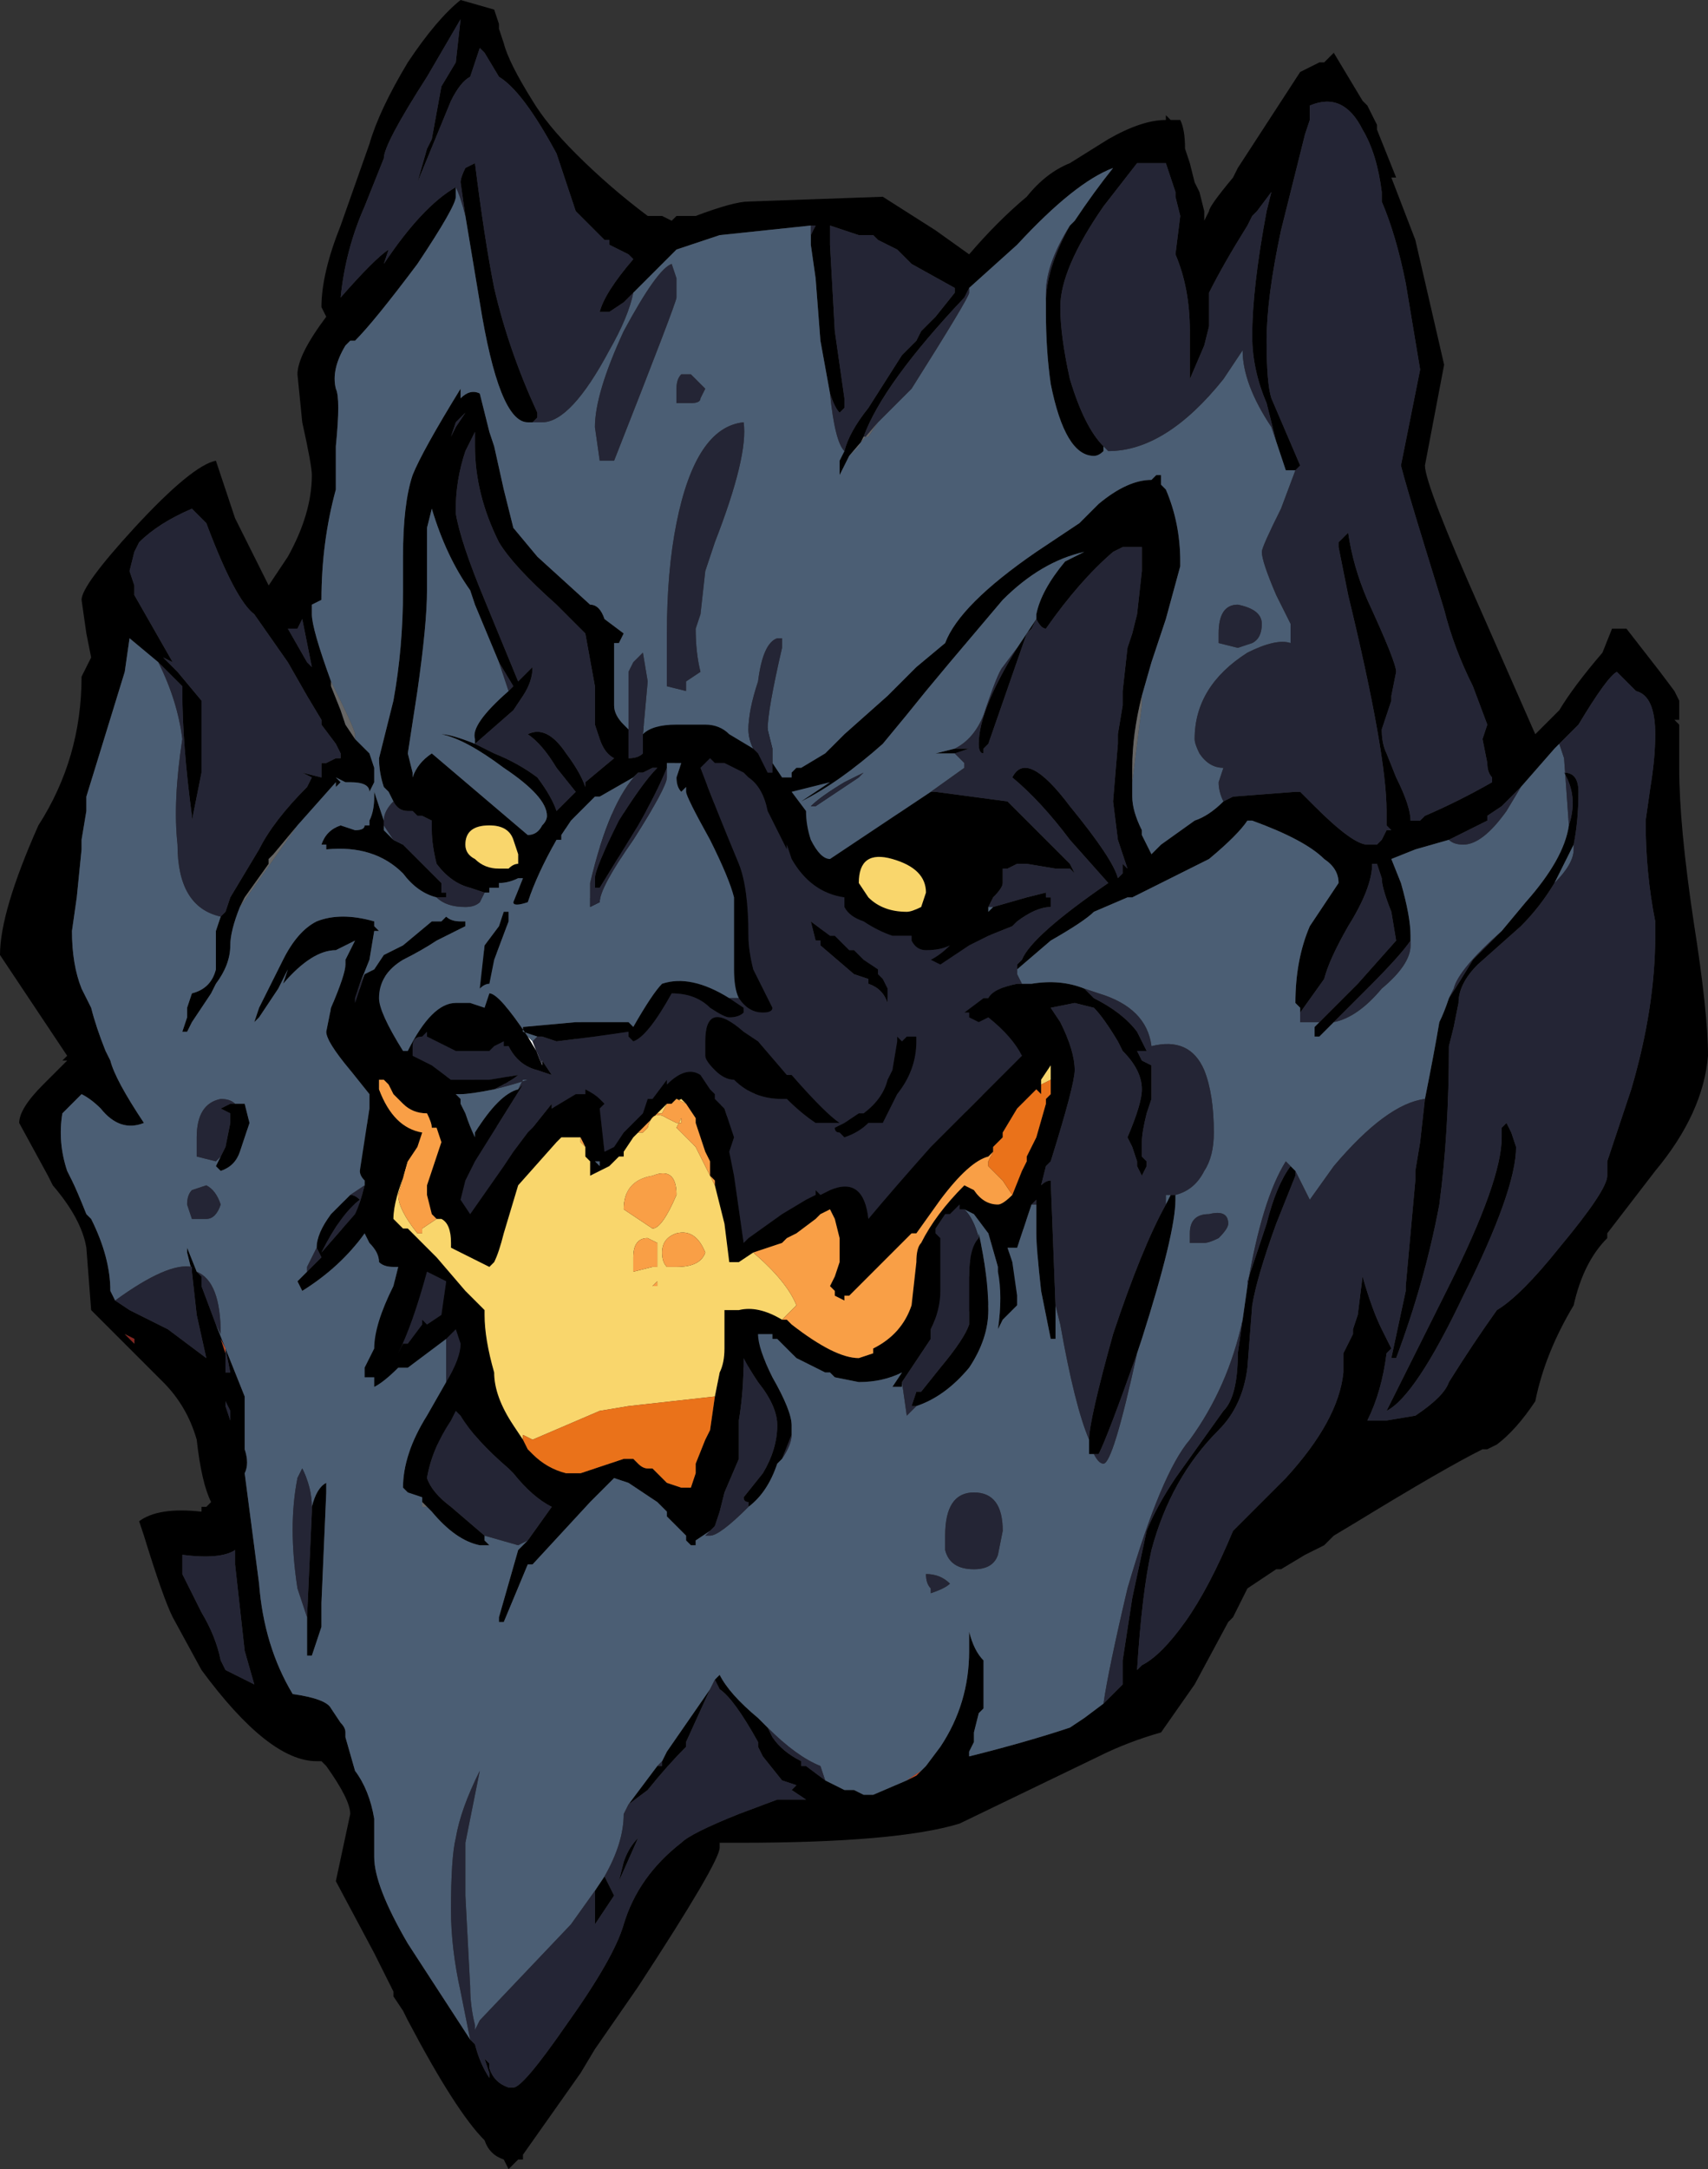 <?xml version="1.0" encoding="UTF-8" standalone="no"?>
<svg xmlns:ffdec="https://www.free-decompiler.com/flash" xmlns:xlink="http://www.w3.org/1999/xlink" ffdec:objectType="shape" height="22.6px" width="17.8px" xmlns="http://www.w3.org/2000/svg">
  <rect width="100%" height="100%" fill="#333333" stroke="none"/>
  <g transform="matrix(1.0, 0.0, 0.0, 1.0, 6.7, 17.7)">
    <path d="M-3.0 -6.6 L-2.95 -6.55 -3.0 -6.6" fill="#ff0000" fill-rule="evenodd" stroke="none"/>
    <path d="M-2.05 -7.85 L-2.0 -7.85 -2.05 -7.85 M-1.9 -7.85 L-1.85 -7.85 -1.9 -7.85" fill="#664251" fill-rule="evenodd" stroke="none"/>
    <path d="M3.3 -6.25 L4.15 -4.7 4.0 -4.85 3.75 -5.1 3.3 -6.25 M3.9 -4.2 L3.45 -4.05 3.3 -4.4 3.6 -4.4 3.9 -4.2 M-3.95 -2.2 L-3.65 -2.7 -2.75 -3.0 -2.3 -3.0 -2.6 -4.35 1.4 -6.5 -0.05 -5.3 -2.9 -4.65 -3.05 -5.15 -2.6 -5.2 -1.0 -5.95 -0.55 -7.35 -1.85 -8.4 0.6 -8.3 1.3 -7.8 2.4 -6.5 -3.95 -2.2 M-4.15 -5.95 L-4.0 -6.25 -3.95 -6.3 -3.4 -5.35 -4.15 -5.95 M-0.95 -9.15 L0.9 -9.35 -0.1 -10.05 0.3 -10.4 1.9 -9.95 3.5 -8.45 2.6 -7.25 1.4 -8.5 -0.95 -9.15 M1.65 -7.8 L1.6 -8.1 1.65 -7.8" fill="#8c5b6c" fill-rule="evenodd" stroke="none"/>
    <path d="M0.3 -10.4 L1.9 -9.95 0.3 -10.4" fill="#bf7c95" fill-rule="evenodd" stroke="none"/>
    <path d="M-3.3 -6.5 L-3.25 -7.25 -2.05 -7.85 -2.0 -7.85 -1.9 -7.85 -1.85 -7.85 -1.45 -7.75 -1.4 -6.4 -3.0 -6.6 -2.95 -6.55 -3.3 -6.5 M-0.2 -5.0 L-0.6 -4.8 -0.2 -5.0 M-3.85 -4.55 L-4.0 -4.6 -3.85 -4.55" fill="#ffffcc" fill-rule="evenodd" stroke="none"/>
    <path d="M4.0 -6.5 L3.95 -6.35 3.3 -6.25 3.75 -5.1 3.3 -4.4 3.45 -4.05 -3.95 -2.2 2.4 -6.5 2.6 -7.25 3.5 -8.45 4.0 -6.5 M4.15 -4.7 L3.9 -4.2 3.6 -4.4 4.0 -4.85 4.15 -4.7 M-3.65 -2.7 L-2.75 -3.0 -3.65 -2.7 M-2.3 -3.0 L-4.2 -3.5 -4.2 -3.7 -2.75 -4.3 -2.6 -4.35 -2.3 -3.0 M1.4 -6.5 L-0.05 -5.3 1.4 -6.5 M-2.9 -4.65 L-4.15 -5.95 -3.4 -5.35 -3.05 -5.15 -2.9 -4.65 M-2.6 -5.2 L-3.4 -5.95 -3.35 -6.0 -1.0 -5.95 -2.6 -5.2 M-0.55 -7.35 L-1.85 -8.4 -0.55 -7.35 M0.6 -8.3 L-0.95 -9.15 1.4 -8.5 1.6 -8.1 1.65 -7.8 1.3 -7.8 0.6 -8.3 M0.9 -9.35 L-0.1 -10.05 0.9 -9.35" fill="#4d313a" fill-rule="evenodd" stroke="none"/>
    <path d="M-3.3 -6.5 L-3.25 -7.25 -3.3 -6.5 M-1.45 -7.75 L-1.4 -6.4 -1.45 -7.75 M-0.6 -4.8 L-0.2 -5.0 -0.6 -4.8 M-4.0 -4.6 L-3.85 -4.55 -4.0 -4.6" fill="#cccc7a" fill-rule="evenodd" stroke="none"/>
    <path d="M3.95 -6.35 L4.0 -6.5 3.5 -8.45 1.9 -9.95 0.3 -10.4 -0.1 -10.05 0.9 -9.35 -0.95 -9.15 0.6 -8.3 -1.85 -8.4 -0.55 -7.35 -1.0 -5.95 -3.35 -6.0 -3.4 -5.95 -2.6 -5.2 -3.05 -5.15 -3.4 -5.35 -3.95 -6.3 -4.0 -6.25 -4.15 -5.95 -2.9 -4.65 -0.05 -5.3 1.4 -6.5 -2.6 -4.35 -2.75 -4.3 -4.2 -3.7 -4.2 -3.5 -2.3 -3.0 -2.75 -3.0 -3.65 -2.7 -3.95 -2.2 3.45 -4.05 3.9 -4.2 4.15 -4.7 3.3 -6.25 3.95 -6.35 M1.6 -8.1 L1.4 -8.5 2.6 -7.25 2.4 -6.5 1.3 -7.8 1.65 -7.8 1.6 -8.1 M3.3 -4.4 L3.75 -5.1 4.0 -4.85 3.6 -4.4 3.3 -4.4 M-3.25 -7.25 L-3.3 -6.5 -2.95 -6.55 -3.0 -6.6 -1.4 -6.4 -1.45 -7.75 -1.85 -7.85 -1.9 -7.85 -2.0 -7.85 -2.05 -7.85 -3.25 -7.25 M-0.2 -5.0 L-0.6 -4.8 -0.2 -5.0 M-4.0 -4.6 L-3.85 -4.55 -4.0 -4.6" fill="#111111" fill-rule="evenodd" stroke="none"/>
    <path d="M1.75 -15.35 L0.8 -15.25 0.35 -15.1 -0.1 -14.65 -0.2 -14.55 -0.35 -14.45 -0.45 -14.45 Q-0.4 -14.65 -0.1 -15.0 L-0.15 -15.05 -0.35 -15.15 -0.35 -15.2 -0.4 -15.2 -0.7 -15.5 -0.9 -16.1 Q-1.25 -16.75 -1.5 -16.9 L-1.65 -17.15 -1.7 -17.2 -1.8 -16.9 Q-1.9 -16.85 -2.0 -16.65 L-2.35 -15.8 -2.25 -16.15 -2.2 -16.25 -2.1 -16.8 -1.95 -17.05 -1.9 -17.5 -2.25 -16.9 Q-2.7 -16.2 -2.7 -16.05 L-2.9 -15.55 Q-3.1 -15.1 -3.15 -14.6 -2.8 -15.0 -2.65 -15.1 L-2.7 -14.95 Q-2.3 -15.55 -1.95 -15.75 L-1.95 -15.65 Q-1.95 -15.55 -2.35 -14.95 -2.8 -14.35 -3.0 -14.15 L-3.05 -14.15 -3.1 -14.1 Q-3.25 -13.85 -3.2 -13.65 -3.15 -13.55 -3.2 -13.05 L-3.2 -12.6 Q-3.35 -12.05 -3.35 -11.45 L-3.45 -11.4 -3.45 -11.3 Q-3.45 -11.15 -3.25 -10.6 L-3.25 -10.55 -3.15 -10.3 -3.1 -10.15 -3.0 -10.0 -2.85 -9.85 -2.8 -9.7 Q-2.8 -9.65 -2.8 -9.55 L-2.85 -9.45 Q-2.85 -9.55 -3.05 -9.55 L-3.1 -9.55 -3.2 -9.6 -3.15 -9.55 -3.2 -9.5 -3.2 -9.55 -3.6 -9.1 -3.85 -8.8 -3.9 -8.75 -3.9 -8.7 -4.15 -8.35 -4.2 -8.25 Q-4.3 -8.0 -4.3 -7.85 -4.3 -7.65 -4.45 -7.45 L-4.5 -7.35 -4.7 -7.05 -4.75 -6.95 -4.8 -6.95 -4.75 -7.1 -4.75 -7.2 -4.7 -7.35 Q-4.5 -7.4 -4.45 -7.6 -4.45 -7.75 -4.45 -8.0 L-4.4 -8.15 -4.35 -8.2 -4.3 -8.35 -4.0 -8.85 Q-3.85 -9.15 -3.5 -9.5 L-3.45 -9.6 -3.55 -9.65 -3.35 -9.6 -3.35 -9.75 -3.3 -9.75 -3.2 -9.8 -3.15 -9.8 -3.15 -9.85 -3.2 -9.95 -3.35 -10.15 -3.35 -10.2 -3.5 -10.45 -3.7 -10.8 -4.05 -11.3 Q-4.25 -11.45 -4.55 -12.25 L-4.7 -12.4 Q-5.05 -12.25 -5.25 -12.05 L-5.3 -11.95 -5.35 -11.75 -5.3 -11.6 -5.3 -11.5 -4.9 -10.8 -5.0 -10.85 -4.85 -10.7 -4.6 -10.4 -4.6 -9.65 -4.7 -9.15 -4.7 -9.2 Q-4.8 -9.95 -4.8 -10.5 L-4.8 -10.55 -5.05 -10.8 -5.35 -11.05 -5.4 -10.7 -5.8 -9.4 -5.8 -9.25 -5.85 -8.95 -5.85 -8.85 -5.9 -8.35 -5.95 -8.0 Q-5.95 -7.65 -5.85 -7.4 L-5.75 -7.2 Q-5.7 -7.0 -5.6 -6.75 L-5.55 -6.65 Q-5.5 -6.45 -5.2 -6.0 -5.45 -5.9 -5.65 -6.15 -5.75 -6.25 -5.85 -6.3 L-6.05 -6.1 Q-6.1 -5.8 -6.0 -5.5 L-5.95 -5.4 Q-5.9 -5.3 -5.8 -5.05 L-5.75 -5.0 Q-5.55 -4.6 -5.55 -4.25 L-5.5 -4.15 -5.35 -4.05 -4.95 -3.85 -4.55 -3.55 -4.65 -4.0 -4.7 -4.45 -4.75 -4.65 -4.75 -4.7 -4.65 -4.45 -4.6 -4.4 -4.6 -4.3 -4.45 -3.9 -4.15 -3.15 -4.15 -2.6 Q-4.1 -2.45 -4.15 -2.35 L-4.0 -1.2 Q-3.95 -0.55 -3.65 -0.05 -3.3 0.0 -3.25 0.1 L-3.15 0.25 Q-3.1 0.3 -3.1 0.35 L-3.1 0.4 -3.0 0.75 Q-2.85 0.95 -2.8 1.25 L-2.8 1.65 Q-2.8 1.95 -2.45 2.55 L-1.8 3.55 -1.75 3.6 Q-1.7 3.8 -1.6 3.95 L-1.6 3.9 -1.65 3.75 -1.6 3.8 -1.6 3.85 Q-1.55 4.0 -1.4 4.05 L-1.35 4.05 Q-1.25 4.05 -0.8 3.4 -0.3 2.7 -0.2 2.35 -0.05 1.85 0.4 1.5 0.5 1.4 1.0 1.2 L1.4 1.05 1.7 1.05 1.55 0.95 1.6 0.9 1.45 0.85 1.25 0.6 1.2 0.5 1.2 0.45 Q0.95 0.0 0.8 -0.1 L0.75 -0.2 0.8 -0.25 Q0.9 -0.05 1.2 0.2 L1.3 0.3 1.35 0.4 Q1.45 0.55 1.65 0.65 L1.65 0.7 1.7 0.7 1.9 0.85 2.1 0.95 2.2 0.95 2.3 1.0 2.4 1.0 2.75 0.85 2.85 0.8 2.9 0.75 2.95 0.7 3.1 0.5 Q3.4 0.05 3.4 -0.5 L3.4 -0.7 Q3.45 -0.5 3.55 -0.4 L3.55 0.1 3.5 0.15 3.45 0.35 3.45 0.45 3.4 0.55 3.4 0.6 Q4.0 0.45 4.45 0.3 L4.6 0.2 4.8 0.05 5.0 -0.15 5.0 -0.4 5.1 -1.05 5.25 -1.75 Q5.35 -2.0 5.55 -2.3 L6.05 -3.0 Q6.2 -3.15 6.2 -3.6 L6.25 -3.95 6.3 -4.3 6.3 -4.35 6.5 -4.95 Q6.6 -5.35 6.75 -5.55 L6.8 -5.5 6.8 -5.45 6.6 -4.95 Q6.4 -4.4 6.35 -4.1 L6.3 -3.45 Q6.25 -3.05 6.0 -2.8 5.5 -2.3 5.3 -1.55 5.2 -1.1 5.15 -0.3 L5.2 -0.35 Q5.4 -0.45 5.65 -0.8 5.9 -1.15 6.15 -1.75 L6.7 -2.3 Q7.25 -2.9 7.3 -3.4 L7.3 -3.6 7.4 -3.8 7.4 -3.85 7.45 -4.0 7.5 -4.4 Q7.6 -4.05 7.7 -3.85 L7.8 -3.65 7.75 -3.6 Q7.7 -3.2 7.55 -2.9 L7.75 -2.9 8.05 -2.95 Q8.35 -3.15 8.4 -3.3 8.65 -3.7 8.9 -4.05 9.15 -4.2 9.55 -4.7 10.05 -5.3 10.05 -5.45 L10.05 -5.6 10.3 -6.35 Q10.55 -7.2 10.55 -7.95 L10.55 -8.1 Q10.45 -8.6 10.45 -9.15 L10.5 -9.5 Q10.55 -9.8 10.55 -10.05 10.55 -10.45 10.35 -10.5 L10.15 -10.7 Q10.05 -10.65 9.75 -10.15 L9.55 -9.95 9.5 -9.9 9.15 -9.5 8.95 -9.3 8.8 -9.2 8.8 -9.15 Q8.6 -9.05 8.4 -8.95 L8.05 -8.85 7.8 -8.75 7.9 -8.5 Q8.0 -8.15 8.0 -7.95 L8.0 -7.9 Q7.9 -7.75 7.55 -7.4 L7.2 -7.05 7.05 -6.9 7.0 -6.9 7.0 -7.0 7.05 -7.05 7.45 -7.45 7.85 -7.9 7.8 -8.2 Q7.7 -8.45 7.7 -8.55 L7.65 -8.7 7.6 -8.7 Q7.6 -8.45 7.35 -8.05 7.15 -7.7 7.1 -7.5 L6.85 -7.15 6.85 -7.2 6.8 -7.25 Q6.8 -7.7 6.95 -8.05 L7.25 -8.5 Q7.25 -8.65 7.1 -8.75 6.9 -8.95 6.35 -9.15 L6.3 -9.15 Q6.2 -9.0 5.9 -8.75 L5.1 -8.35 5.05 -8.35 4.7 -8.2 Q4.6 -8.1 4.25 -7.9 L3.9 -7.6 3.9 -7.65 3.95 -7.7 Q4.05 -7.95 4.85 -8.5 L4.45 -8.95 Q4.15 -9.35 3.85 -9.6 4.0 -9.9 4.45 -9.3 4.9 -8.75 4.95 -8.55 L5.0 -8.6 5.0 -8.7 5.05 -8.65 4.95 -8.95 4.9 -9.35 4.95 -9.95 4.95 -10.05 5.0 -10.35 5.0 -10.5 5.05 -10.95 5.1 -11.1 5.15 -11.3 5.2 -11.75 5.2 -12.0 5.0 -12.0 4.9 -11.95 Q4.55 -11.65 4.2 -11.15 4.15 -11.15 4.1 -11.25 L4.1 -11.3 Q4.15 -11.55 4.4 -11.85 L4.6 -11.95 Q4.15 -11.85 3.75 -11.45 L3.2 -10.8 2.95 -10.5 Q2.75 -10.25 2.5 -9.95 2.05 -9.55 1.65 -9.35 L1.95 -9.55 1.55 -9.45 1.7 -9.25 Q1.7 -9.1 1.75 -8.95 1.85 -8.75 1.95 -8.75 L3.0 -9.45 3.05 -9.45 3.8 -9.35 4.45 -8.7 4.5 -8.6 4.45 -8.65 4.3 -8.65 4.0 -8.7 3.9 -8.7 3.8 -8.65 3.75 -8.65 3.75 -8.5 Q3.75 -8.45 3.65 -8.35 L3.6 -8.25 3.6 -8.2 3.65 -8.25 4.0 -8.35 4.2 -8.4 4.2 -8.35 4.25 -8.35 4.25 -8.25 Q4.1 -8.25 3.9 -8.1 L3.85 -8.05 3.6 -7.95 3.4 -7.85 3.1 -7.65 3.0 -7.7 Q3.1 -7.75 3.2 -7.85 3.1 -7.8 2.95 -7.8 2.85 -7.8 2.8 -7.9 L2.8 -7.95 Q2.7 -7.95 2.6 -7.95 2.45 -8.0 2.3 -8.1 2.15 -8.15 2.1 -8.25 L2.1 -8.35 Q1.75 -8.4 1.55 -8.75 L1.5 -8.9 1.5 -8.85 1.3 -9.25 Q1.25 -9.5 1.1 -9.6 L1.05 -9.65 0.85 -9.75 0.75 -9.75 0.7 -9.8 0.6 -9.7 Q0.75 -9.3 1.0 -8.7 1.1 -8.45 1.1 -7.95 1.1 -7.8 1.15 -7.6 L1.35 -7.2 Q1.35 -7.15 1.25 -7.15 1.1 -7.15 1.0 -7.3 0.95 -7.4 0.95 -7.6 L0.95 -8.2 0.95 -8.35 Q0.9 -8.55 0.7 -8.95 0.45 -9.4 0.45 -9.45 L0.45 -9.5 0.4 -9.45 Q0.35 -9.5 0.35 -9.6 L0.4 -9.75 0.25 -9.75 0.25 -9.7 Q0.15 -9.45 -0.05 -9.1 L-0.45 -8.45 -0.5 -8.45 -0.5 -8.55 Q-0.5 -8.65 -0.25 -9.15 0.0 -9.55 0.15 -9.7 L0.1 -9.7 0.0 -9.65 -0.05 -9.65 -0.1 -9.6 -0.45 -9.4 -0.5 -9.4 -0.75 -9.15 -0.85 -9.0 -0.85 -8.95 -0.9 -8.95 Q-1.1 -8.6 -1.2 -8.3 -1.35 -8.25 -1.35 -8.3 L-1.25 -8.55 -1.3 -8.55 Q-1.4 -8.5 -1.5 -8.5 L-1.5 -8.45 -1.6 -8.45 -1.6 -8.4 -1.65 -8.4 -1.8 -8.45 Q-2.0 -8.5 -2.15 -8.7 -2.2 -8.9 -2.2 -9.05 L-2.2 -9.15 -2.3 -9.2 -2.35 -9.2 -2.4 -9.25 -2.45 -9.25 Q-2.55 -9.25 -2.6 -9.35 L-2.65 -9.45 -2.7 -9.5 Q-2.75 -9.65 -2.75 -9.8 L-2.6 -10.4 Q-2.5 -10.95 -2.5 -11.55 L-2.5 -11.9 Q-2.5 -12.45 -2.4 -12.75 -2.3 -13.0 -1.9 -13.65 L-1.9 -13.55 Q-1.8 -13.65 -1.7 -13.6 L-1.6 -13.2 -1.55 -13.05 -1.45 -12.6 -1.35 -12.2 -1.1 -11.9 -0.55 -11.4 Q-0.45 -11.4 -0.4 -11.25 L-0.2 -11.1 -0.25 -11.0 Q-0.2 -11.0 -0.3 -11.0 L-0.3 -10.35 Q-0.3 -10.25 -0.2 -10.15 L-0.15 -10.1 -0.15 -9.8 Q-0.05 -9.8 0.0 -9.85 L0.0 -10.05 Q0.1 -10.15 0.35 -10.15 L0.65 -10.15 Q0.8 -10.15 0.9 -10.05 L1.15 -9.9 1.2 -9.85 1.3 -9.65 1.35 -9.65 1.35 -9.75 1.45 -9.6 1.55 -9.6 1.55 -9.65 1.6 -9.7 1.65 -9.7 1.9 -9.85 2.1 -10.05 2.55 -10.45 2.85 -10.75 3.15 -11.0 Q3.3 -11.4 4.1 -11.95 L4.55 -12.25 4.75 -12.45 Q5.05 -12.7 5.3 -12.7 L5.35 -12.75 5.4 -12.75 5.4 -12.65 5.45 -12.6 Q5.6 -12.25 5.6 -11.85 L5.6 -11.8 5.45 -11.25 5.3 -10.8 5.2 -10.45 Q5.1 -10.05 5.1 -9.7 L5.1 -9.55 5.1 -9.4 Q5.1 -9.25 5.2 -9.05 L5.2 -9.0 5.3 -8.8 5.4 -8.9 5.75 -9.15 Q5.9 -9.2 6.05 -9.35 L6.15 -9.4 6.8 -9.45 6.85 -9.45 7.0 -9.3 Q7.4 -8.9 7.55 -8.9 L7.65 -8.9 7.7 -8.95 7.75 -9.05 7.8 -9.05 7.75 -9.1 7.75 -9.25 Q7.75 -9.85 7.35 -11.5 L7.25 -12.0 7.25 -12.05 7.35 -12.15 Q7.4 -11.8 7.55 -11.45 7.85 -10.8 7.85 -10.7 L7.8 -10.45 7.8 -10.4 7.7 -10.1 Q7.7 -9.95 7.75 -9.85 L7.85 -9.6 Q8.0 -9.3 8.0 -9.15 L8.1 -9.15 8.15 -9.2 Q8.5 -9.35 8.85 -9.55 L8.85 -9.6 Q8.8 -9.65 8.8 -9.75 L8.75 -10.0 8.8 -10.15 8.65 -10.55 Q8.45 -10.95 8.35 -11.35 L8.15 -12.0 Q7.95 -12.65 7.9 -12.85 L8.1 -13.85 7.95 -14.75 Q7.85 -15.25 7.7 -15.6 L7.7 -15.7 Q7.65 -16.1 7.5 -16.35 7.3 -16.75 6.95 -16.6 L6.95 -16.45 6.9 -16.3 6.65 -15.3 Q6.5 -14.6 6.5 -14.15 6.5 -13.7 6.55 -13.55 L6.85 -12.85 6.8 -12.8 6.7 -12.8 6.6 -13.1 6.5 -13.5 Q6.35 -13.85 6.35 -14.2 6.35 -14.7 6.5 -15.5 L6.55 -15.7 6.4 -15.5 6.35 -15.45 6.3 -15.35 Q6.05 -14.95 5.9 -14.65 L5.9 -14.3 5.85 -14.1 5.7 -13.75 5.7 -14.25 Q5.7 -14.7 5.55 -15.05 L5.6 -15.45 5.55 -15.65 5.55 -15.7 5.45 -16.0 5.15 -16.0 4.8 -15.55 Q4.35 -14.9 4.35 -14.5 4.35 -14.2 4.45 -13.75 4.6 -13.25 4.8 -13.05 L4.8 -13.0 Q4.75 -12.95 4.7 -12.95 4.4 -12.95 4.25 -13.7 4.2 -14.05 4.2 -14.45 L4.2 -14.55 Q4.2 -14.9 4.45 -15.35 L4.5 -15.4 Q4.7 -15.7 4.9 -15.95 4.5 -15.8 3.9 -15.15 L3.4 -14.7 3.35 -14.6 Q2.5 -13.7 2.3 -13.15 L2.25 -13.05 2.15 -12.95 2.05 -12.75 2.05 -12.9 2.1 -13.0 Q2.15 -13.2 2.35 -13.45 L2.7 -14.0 2.85 -14.15 2.9 -14.25 3.05 -14.4 3.25 -14.65 3.25 -14.7 2.8 -14.95 2.65 -15.1 2.45 -15.2 2.4 -15.25 2.25 -15.25 1.95 -15.35 1.95 -15.15 2.0 -14.25 2.1 -13.55 2.1 -13.45 2.05 -13.4 Q2.0 -13.45 1.95 -13.6 L1.85 -14.15 1.8 -14.8 1.75 -15.15 1.75 -15.2 1.75 -15.25 1.8 -15.35 1.75 -15.35 M3.9 -10.95 L4.1 -11.25 4.05 -11.15 4.0 -11.1 3.6 -9.95 3.55 -9.9 3.55 -9.85 Q3.5 -9.85 3.5 -9.95 3.5 -10.3 3.9 -10.95 M-3.15 -9.8 L-3.15 -9.8 M-1.15 -13.3 L-1.2 -13.3 Q-1.5 -13.3 -1.7 -14.55 L-1.85 -15.45 -1.9 -15.8 Q-1.9 -15.85 -1.85 -15.95 L-1.75 -16.0 Q-1.65 -15.2 -1.55 -14.7 -1.4 -14.05 -1.1 -13.4 L-1.1 -13.35 -1.15 -13.3 M0.45 -15.45 L0.55 -15.45 Q0.95 -15.6 1.1 -15.6 L2.5 -15.65 3.05 -15.3 3.4 -15.05 Q3.7 -15.4 4.0 -15.65 4.2 -15.9 4.45 -16.0 L4.85 -16.25 Q5.2 -16.45 5.45 -16.45 L5.45 -16.5 5.5 -16.45 5.6 -16.45 Q5.65 -16.35 5.65 -16.15 L5.7 -16.0 5.75 -15.8 5.8 -15.7 5.85 -15.5 5.85 -15.4 5.9 -15.5 Q5.9 -15.55 6.15 -15.85 L6.2 -15.95 6.85 -16.95 7.05 -17.05 7.1 -17.05 7.2 -17.15 7.5 -16.65 7.55 -16.6 7.65 -16.4 7.65 -16.35 Q7.75 -16.1 7.85 -15.85 L7.8 -15.85 8.05 -15.2 8.35 -13.9 8.15 -12.85 Q8.15 -12.65 8.75 -11.3 L9.3 -10.05 9.55 -10.3 Q9.7 -10.55 10.0 -10.9 L10.1 -11.15 10.25 -11.15 10.6 -10.7 10.75 -10.5 10.8 -10.4 10.8 -10.2 10.75 -10.2 10.8 -10.15 10.8 -9.7 Q10.8 -9.1 10.95 -8.1 11.1 -7.15 11.1 -6.7 11.05 -6.1 10.55 -5.5 L10.05 -4.85 10.05 -4.8 Q9.8 -4.55 9.7 -4.1 9.4 -3.6 9.3 -3.1 9.1 -2.8 8.9 -2.65 L8.8 -2.6 8.75 -2.6 Q8.35 -2.4 7.45 -1.85 L7.2 -1.7 7.1 -1.6 6.9 -1.5 6.65 -1.35 6.6 -1.35 6.3 -1.15 6.15 -0.85 6.1 -0.8 5.75 -0.15 5.4 0.35 Q5.05 0.45 4.75 0.6 L3.3 1.3 Q2.65 1.5 1.0 1.5 L0.8 1.5 0.8 1.55 Q0.8 1.7 -0.05 3.0 L-0.5 3.65 -0.65 3.9 -1.25 4.75 -1.25 4.8 -1.3 4.8 -1.4 4.9 -1.45 4.8 Q-1.6 4.75 -1.65 4.6 -1.95 4.3 -2.45 3.35 L-2.5 3.25 -2.6 3.1 -2.6 3.05 -2.8 2.65 -3.2 1.9 -3.05 1.2 Q-3.05 1.05 -3.3 0.7 L-3.35 0.65 -3.4 0.65 Q-3.9 0.65 -4.6 -0.3 L-4.9 -0.85 Q-5.0 -1.05 -5.2 -1.7 L-5.25 -1.85 Q-5.05 -2.0 -4.6 -1.95 L-4.6 -2.0 -4.55 -2.0 -4.5 -2.05 Q-4.6 -2.25 -4.65 -2.7 -4.75 -3.05 -5.0 -3.3 L-5.75 -4.05 -5.8 -4.7 Q-5.85 -5.0 -6.15 -5.35 L-6.2 -5.45 -6.5 -6.0 Q-6.5 -6.15 -6.25 -6.4 L-6.0 -6.65 -6.05 -6.65 -6.0 -6.7 -6.7 -7.75 Q-6.7 -8.2 -6.3 -9.1 -5.85 -9.8 -5.85 -10.65 L-5.75 -10.85 -5.8 -11.1 -5.85 -11.45 Q-5.85 -11.6 -5.3 -12.2 -4.7 -12.85 -4.45 -12.9 L-4.25 -12.3 -3.9 -11.6 -3.7 -11.9 Q-3.45 -12.35 -3.45 -12.75 -3.45 -12.85 -3.55 -13.3 L-3.6 -13.8 Q-3.6 -14.0 -3.3 -14.4 L-3.35 -14.5 Q-3.35 -14.85 -3.15 -15.35 L-2.85 -16.2 Q-2.75 -16.55 -2.45 -17.05 -2.15 -17.5 -1.9 -17.7 L-1.55 -17.6 -1.5 -17.45 -1.5 -17.4 -1.45 -17.25 Q-1.4 -17.05 -1.15 -16.65 -1.0 -16.4 -0.7 -16.1 -0.35 -15.75 0.05 -15.45 L0.2 -15.45 0.3 -15.4 0.35 -15.45 0.45 -15.45 M5.0 -16.2 L5.0 -16.2 M10.35 -10.9 L10.35 -10.9 M8.4 -7.3 Q8.5 -7.45 8.65 -7.7 L8.95 -8.0 9.2 -8.3 Q9.6 -8.75 9.65 -9.1 9.75 -9.4 9.6 -9.65 9.75 -9.65 9.75 -9.45 9.75 -9.15 9.7 -8.9 L9.5 -8.5 Q9.35 -8.25 9.15 -8.05 L8.7 -7.65 Q8.5 -7.45 8.5 -7.25 L8.45 -7.0 8.4 -6.8 Q8.4 -5.9 8.3 -5.15 8.15 -4.35 7.85 -3.55 L7.8 -3.55 7.95 -4.25 7.95 -4.3 8.05 -5.4 8.05 -5.5 8.1 -5.8 8.15 -6.25 Q8.25 -6.75 8.3 -7.05 8.35 -7.15 8.4 -7.3 M3.25 -9.9 L3.4 -9.9 3.25 -9.85 3.05 -9.85 3.25 -9.9 M0.9 -7.3 L1.05 -7.2 1.05 -7.15 Q1.0 -7.1 0.9 -7.1 0.85 -7.1 0.7 -7.2 0.55 -7.35 0.3 -7.35 0.05 -6.9 -0.1 -6.85 L-0.15 -6.9 -0.15 -6.95 -0.5 -6.9 -0.9 -6.85 -1.05 -6.9 -1.1 -6.9 -1.25 -6.95 -1.25 -7.0 -0.7 -7.05 -0.15 -7.05 -0.1 -7.0 Q0.1 -7.35 0.2 -7.45 0.5 -7.55 0.9 -7.3 M-1.05 -6.65 L-0.95 -6.5 -1.1 -6.55 Q-1.3 -6.6 -1.4 -6.8 L-1.45 -6.8 -1.45 -6.85 -1.55 -6.8 -1.6 -6.75 -1.95 -6.75 -2.25 -6.9 -2.25 -6.95 -2.3 -6.9 Q-2.4 -6.9 -2.4 -6.8 L-2.4 -6.7 -2.2 -6.6 -2.0 -6.45 -1.6 -6.45 -1.3 -6.5 Q-1.35 -6.45 -1.55 -6.35 -1.8 -6.3 -1.9 -6.3 L-1.95 -6.3 -1.9 -6.25 -1.9 -6.2 -1.85 -6.1 Q-1.8 -5.95 -1.75 -5.85 L-1.75 -5.9 Q-1.5 -6.3 -1.3 -6.35 L-1.25 -6.4 -1.75 -5.6 -1.85 -5.4 -1.9 -5.2 -1.8 -5.05 -1.45 -5.55 -1.35 -5.7 -1.2 -5.9 -1.15 -5.95 -0.95 -6.2 -0.95 -6.15 -0.7 -6.3 -0.6 -6.3 -0.6 -6.35 Q-0.5 -6.3 -0.45 -6.25 L-0.4 -6.2 -0.45 -6.15 -0.4 -5.7 -0.3 -5.75 -0.2 -5.9 0.0 -6.1 0.05 -6.25 0.1 -6.25 0.25 -6.45 0.25 -6.4 Q0.45 -6.6 0.6 -6.5 L0.7 -6.35 0.75 -6.3 0.75 -6.25 0.85 -6.15 0.95 -5.85 0.9 -5.7 0.95 -5.45 1.05 -4.75 1.1 -4.8 1.45 -5.05 1.7 -5.2 1.8 -5.25 1.8 -5.3 1.85 -5.25 1.95 -5.3 Q2.3 -5.45 2.35 -5.0 2.6 -5.3 3.0 -5.75 L3.95 -6.7 Q3.85 -6.9 3.6 -7.1 L3.5 -7.05 3.4 -7.1 3.4 -7.15 3.35 -7.15 3.55 -7.3 3.6 -7.3 Q3.65 -7.4 3.9 -7.45 L3.95 -7.45 4.05 -7.45 Q4.35 -7.5 4.6 -7.4 L4.7 -7.3 Q5.0 -7.15 5.15 -6.95 L5.25 -6.75 5.15 -6.75 5.2 -6.65 5.3 -6.6 Q5.3 -6.5 5.3 -6.25 L5.25 -6.1 Q5.2 -5.9 5.2 -5.8 L5.2 -5.65 5.25 -5.6 5.25 -5.55 5.2 -5.45 5.15 -5.55 5.15 -5.6 5.1 -5.75 5.05 -5.85 Q5.2 -6.2 5.2 -6.35 5.2 -6.55 5.0 -6.75 L4.95 -6.85 Q4.8 -7.1 4.7 -7.2 L4.5 -7.25 4.25 -7.2 4.35 -7.05 Q4.5 -6.75 4.5 -6.55 4.5 -6.4 4.25 -5.6 L4.2 -5.55 4.15 -5.35 Q4.2 -5.4 4.25 -5.4 L4.3 -4.1 4.3 -3.75 4.25 -3.75 4.15 -4.25 Q4.1 -4.7 4.1 -4.85 L4.1 -5.15 4.1 -5.2 4.05 -5.15 3.9 -4.7 3.8 -4.7 3.85 -4.55 3.9 -4.2 3.9 -4.1 3.75 -3.95 3.7 -3.85 Q3.75 -4.2 3.7 -4.45 L3.7 -4.5 3.6 -4.85 3.45 -5.05 3.35 -5.1 3.3 -5.1 3.3 -5.15 3.2 -5.05 3.15 -5.05 3.05 -4.9 3.05 -4.85 3.1 -4.8 3.1 -4.25 Q3.1 -4.05 3.0 -3.85 L3.0 -3.75 2.7 -3.3 2.7 -3.25 2.6 -3.25 2.7 -3.4 Q2.5 -3.3 2.25 -3.3 L2.0 -3.35 1.95 -3.4 1.9 -3.4 1.6 -3.55 1.4 -3.75 1.35 -3.75 1.35 -3.8 1.25 -3.8 1.2 -3.8 Q1.2 -3.65 1.35 -3.35 1.55 -3.0 1.55 -2.85 L1.55 -2.75 1.45 -2.5 1.4 -2.45 Q1.3 -2.15 1.1 -2.0 L1.1 -2.05 Q1.05 -2.05 1.05 -2.1 L1.25 -2.35 Q1.4 -2.6 1.4 -2.85 1.4 -3.05 1.2 -3.3 1.1 -3.45 1.05 -3.55 1.05 -3.2 1.0 -2.9 L1.0 -2.5 0.85 -2.15 0.8 -1.95 0.75 -1.8 0.7 -1.75 0.55 -1.65 0.55 -1.6 0.5 -1.6 0.45 -1.65 0.45 -1.7 0.25 -1.9 0.25 -1.95 0.15 -2.05 -0.15 -2.25 -0.3 -2.3 -0.55 -2.05 -1.15 -1.4 -1.2 -1.4 -1.45 -0.8 -1.5 -0.8 -1.5 -0.85 -1.3 -1.55 -1.2 -1.65 -0.95 -2.0 Q-1.15 -2.1 -1.35 -2.35 L-1.4 -2.4 Q-1.75 -2.7 -1.9 -2.95 L-1.95 -3.0 -2.0 -2.9 Q-2.2 -2.6 -2.25 -2.3 -2.2 -2.15 -2.0 -2.0 L-1.65 -1.7 -1.65 -1.65 -1.6 -1.6 -1.7 -1.6 Q-1.95 -1.65 -2.2 -1.95 L-2.25 -2.0 -2.3 -2.05 -2.3 -2.1 -2.45 -2.15 -2.5 -2.2 Q-2.5 -2.55 -2.25 -2.95 L-2.05 -3.3 Q-1.9 -3.55 -1.9 -3.7 L-1.95 -3.85 -2.05 -3.75 -2.45 -3.45 -2.55 -3.45 Q-2.7 -3.3 -2.8 -3.25 L-2.8 -3.35 -2.9 -3.35 -2.9 -3.45 -2.8 -3.65 Q-2.8 -3.9 -2.6 -4.3 L-2.55 -4.5 -2.6 -4.5 Q-2.7 -4.5 -2.75 -4.55 -2.75 -4.65 -2.85 -4.75 L-2.9 -4.85 Q-3.15 -4.5 -3.55 -4.25 L-3.6 -4.35 -3.5 -4.45 -3.35 -4.6 -3.4 -4.7 Q-3.4 -4.85 -3.25 -5.05 L-3.05 -5.25 Q-3.0 -5.25 -2.95 -5.2 -3.15 -5.05 -3.35 -4.65 L-3.0 -5.05 Q-2.95 -5.15 -2.9 -5.35 L-2.9 -5.4 Q-2.95 -5.45 -2.95 -5.5 L-2.85 -6.15 -2.85 -6.3 -3.05 -6.55 Q-3.3 -6.85 -3.3 -6.95 L-3.25 -7.2 Q-3.1 -7.55 -3.1 -7.65 L-3.1 -7.7 -3.0 -7.9 -3.2 -7.8 Q-3.45 -7.8 -3.75 -7.45 L-3.7 -7.6 -3.8 -7.4 -4.0 -7.1 -4.05 -7.05 -4.0 -7.2 -3.75 -7.7 Q-3.6 -8.0 -3.4 -8.1 -3.15 -8.2 -2.8 -8.1 L-2.8 -8.05 -2.75 -8.0 -2.8 -8.0 -2.85 -7.7 -2.95 -7.45 -3.0 -7.3 -3.0 -7.25 Q-2.95 -7.4 -2.9 -7.55 L-2.8 -7.6 -2.7 -7.75 -2.5 -7.85 -2.2 -8.1 -2.1 -8.1 -2.05 -8.15 Q-2.0 -8.1 -1.9 -8.1 L-1.85 -8.1 -1.85 -8.05 -2.15 -7.9 Q-2.3 -7.8 -2.5 -7.7 -2.75 -7.55 -2.75 -7.3 -2.75 -7.15 -2.5 -6.75 L-2.45 -6.75 Q-2.2 -7.25 -1.95 -7.25 L-1.8 -7.25 -1.65 -7.2 -1.6 -7.35 Q-1.5 -7.35 -1.2 -6.9 L-1.05 -6.65 M2.75 -8.2 Q2.8 -8.2 2.9 -8.25 L2.95 -8.4 Q2.95 -8.65 2.6 -8.75 2.25 -8.85 2.25 -8.5 L2.35 -8.35 Q2.5 -8.2 2.75 -8.2 M1.75 -8.1 L1.95 -7.95 2.0 -7.95 2.15 -7.8 2.2 -7.8 2.3 -7.7 2.45 -7.6 2.45 -7.55 2.5 -7.5 2.55 -7.4 2.55 -7.25 Q2.5 -7.4 2.35 -7.45 L2.35 -7.5 2.2 -7.55 1.85 -7.85 1.85 -7.9 1.8 -7.9 1.75 -8.1 M5.55 -5.25 L5.55 -5.2 Q5.55 -4.85 5.2 -3.75 L5.15 -3.6 Q4.85 -2.75 4.75 -2.55 L4.7 -2.55 4.65 -2.55 4.65 -2.7 Q4.65 -2.9 4.9 -3.8 5.2 -4.7 5.45 -5.15 L5.5 -5.25 5.55 -5.25 M3.5 -4.8 L3.5 -4.85 Q3.6 -4.4 3.6 -4.05 3.6 -3.75 3.4 -3.45 3.15 -3.15 2.85 -3.05 L2.8 -3.05 2.85 -3.2 2.9 -3.2 3.1 -3.45 Q3.35 -3.75 3.4 -3.9 L3.4 -4.4 Q3.4 -4.7 3.5 -4.8 M4.0 -7.15 L4.0 -7.15 M4.25 -6.45 L4.25 -6.6 4.15 -6.45 4.15 -6.35 4.15 -6.3 4.1 -6.35 3.9 -6.15 3.75 -5.9 3.75 -5.85 3.65 -5.75 3.65 -5.7 3.6 -5.65 Q3.4 -5.6 3.1 -5.2 L2.85 -4.85 2.8 -4.85 2.15 -4.2 2.1 -4.2 2.1 -4.15 2.0 -4.2 2.0 -4.25 1.95 -4.3 2.0 -4.4 2.05 -4.55 2.05 -4.8 2.0 -5.0 1.95 -5.1 1.85 -5.05 1.8 -5.0 1.6 -4.85 1.5 -4.8 1.45 -4.75 1.15 -4.65 1.0 -4.55 0.9 -4.55 0.85 -4.95 0.75 -5.35 0.75 -5.4 0.7 -5.45 0.7 -5.6 0.65 -5.7 0.55 -6.0 0.55 -6.05 0.45 -6.2 0.4 -6.25 0.3 -6.2 0.25 -6.2 0.15 -6.1 -0.05 -5.9 -0.1 -5.85 -0.2 -5.7 -0.2 -5.65 -0.25 -5.65 -0.35 -5.55 -0.55 -5.45 -0.55 -5.6 -0.6 -5.65 -0.6 -5.75 -0.65 -5.85 -0.85 -5.85 -0.9 -5.8 -1.3 -5.35 -1.45 -4.85 Q-1.5 -4.65 -1.55 -4.55 L-1.6 -4.5 -2.0 -4.7 -2.0 -4.75 Q-2.0 -4.95 -2.1 -5.0 L-2.15 -5.0 -2.2 -5.05 -2.25 -5.25 -2.25 -5.35 -2.1 -5.8 -2.15 -5.95 -2.2 -5.95 Q-2.2 -6.0 -2.25 -6.1 -2.4 -6.1 -2.5 -6.2 L-2.6 -6.3 -2.65 -6.4 -2.7 -6.45 -2.75 -6.45 -2.75 -6.35 Q-2.6 -5.95 -2.3 -5.9 L-2.35 -5.75 -2.45 -5.6 -2.45 -5.55 Q-2.6 -5.2 -2.6 -5.0 L-2.5 -4.9 -2.45 -4.9 -2.15 -4.6 -1.85 -4.25 -1.65 -4.05 -1.65 -4.0 Q-1.65 -3.75 -1.55 -3.4 -1.55 -3.15 -1.35 -2.85 L-1.25 -2.7 -1.2 -2.6 -1.15 -2.55 Q-1.0 -2.4 -0.8 -2.35 L-0.65 -2.35 -0.2 -2.5 -0.1 -2.5 -0.05 -2.45 Q0.0 -2.4 0.05 -2.4 L0.1 -2.4 0.25 -2.25 0.4 -2.2 0.5 -2.2 0.55 -2.35 0.55 -2.45 0.65 -2.7 0.7 -2.8 0.75 -3.15 0.8 -3.4 Q0.85 -3.5 0.85 -3.65 L0.85 -4.05 1.0 -4.05 Q1.2 -4.1 1.45 -3.95 L1.5 -3.95 1.55 -3.9 Q2.0 -3.55 2.25 -3.55 L2.4 -3.6 2.4 -3.65 Q2.7 -3.8 2.8 -4.1 L2.85 -4.55 Q2.85 -4.7 2.9 -4.75 3.05 -5.05 3.35 -5.35 L3.45 -5.3 Q3.55 -5.15 3.7 -5.15 3.75 -5.15 3.85 -5.25 L3.95 -5.5 4.0 -5.6 4.0 -5.65 4.1 -5.85 4.2 -6.2 4.2 -6.25 4.25 -6.3 4.25 -6.45 M2.85 -6.85 Q2.85 -6.55 2.65 -6.3 L2.5 -6.0 2.35 -6.0 Q2.25 -5.9 2.1 -5.85 L2.05 -5.9 Q2.0 -5.9 2.0 -5.95 L2.1 -6.0 1.8 -6.0 Q1.65 -6.1 1.5 -6.25 L1.45 -6.25 Q1.15 -6.25 0.95 -6.45 0.85 -6.45 0.75 -6.55 0.65 -6.65 0.65 -6.7 L0.65 -6.85 Q0.65 -7.3 1.05 -6.95 L1.2 -6.85 1.5 -6.5 1.55 -6.5 Q1.9 -6.1 2.05 -6.0 L2.1 -6.0 2.25 -6.1 2.3 -6.1 Q2.5 -6.25 2.55 -6.45 L2.6 -6.55 2.65 -6.85 2.65 -6.9 2.7 -6.85 2.75 -6.9 2.85 -6.9 2.85 -6.85 M2.7 -3.4 L2.75 -3.45 2.7 -3.4 M0.7 -0.1 L0.45 0.45 0.45 0.5 Q0.25 0.7 0.05 0.95 L-0.15 1.1 0.15 0.7 0.2 0.7 0.2 0.65 0.25 0.55 0.7 -0.1 M-0.4 1.85 L-0.3 2.05 -0.5 2.35 -0.5 2.0 -0.4 1.85 M8.95 -5.95 L9.0 -6.0 9.05 -5.9 9.1 -5.75 Q9.1 -5.3 8.55 -4.2 8.05 -3.15 7.75 -3.0 L8.4 -4.3 Q8.95 -5.4 8.95 -5.85 L8.95 -5.95 M-1.95 -13.3 L-2.0 -13.15 -1.95 -13.25 -1.85 -13.4 -1.95 -13.3 M-1.75 -13.2 L-1.85 -13.0 Q-1.95 -12.7 -1.95 -12.4 L-1.95 -12.35 Q-1.9 -12.05 -1.65 -11.45 L-1.3 -10.6 -1.15 -10.75 Q-1.15 -10.6 -1.25 -10.45 L-1.25 -10.45 -1.35 -10.3 -1.75 -9.95 Q-1.65 -9.9 -1.55 -9.85 -1.3 -9.75 -1.1 -9.6 -0.95 -9.4 -0.9 -9.25 L-0.7 -9.45 -0.9 -9.7 Q-1.05 -9.95 -1.2 -10.05 -1.0 -10.15 -0.8 -9.85 -0.65 -9.65 -0.6 -9.5 L-0.6 -9.55 -0.3 -9.8 Q-0.4 -9.85 -0.45 -10.0 L-0.5 -10.15 -0.5 -10.55 -0.6 -11.1 -0.9 -11.4 Q-1.35 -11.8 -1.5 -12.05 -1.75 -12.55 -1.75 -13.05 L-1.75 -13.2 M-1.5 -10.8 L-1.75 -11.4 -1.8 -11.55 Q-2.05 -11.9 -2.2 -12.4 L-2.25 -12.2 -2.25 -11.55 Q-2.25 -11.2 -2.35 -10.5 L-2.45 -9.85 -2.4 -9.65 -2.4 -9.6 Q-2.35 -9.75 -2.2 -9.85 L-1.2 -9.0 Q-1.1 -9.0 -1.05 -9.1 -1.0 -9.15 -1.0 -9.2 -1.0 -9.4 -1.45 -9.7 -1.85 -10.0 -2.1 -10.05 -2.0 -10.05 -1.75 -9.95 L-1.75 -10.0 Q-1.8 -10.15 -1.4 -10.5 L-1.35 -10.55 -1.5 -10.8 M-3.6 -11.15 L-3.7 -11.15 -3.5 -10.8 -3.45 -10.75 -3.55 -11.25 -3.6 -11.15 M-2.15 -8.35 Q-2.35 -8.4 -2.5 -8.6 -2.8 -8.9 -3.3 -8.85 L-3.3 -8.9 -3.35 -8.9 Q-3.3 -9.05 -3.15 -9.1 L-3.0 -9.05 Q-2.9 -9.05 -2.9 -9.1 L-2.85 -9.1 -2.85 -9.15 Q-2.8 -9.25 -2.8 -9.4 L-2.8 -9.45 -2.7 -9.15 -2.7 -9.1 -2.7 -9.05 -2.6 -8.95 -2.55 -8.95 -2.5 -8.9 -2.1 -8.5 -2.1 -8.4 -2.05 -8.4 -2.05 -8.35 -2.15 -8.35 M-1.6 -9.1 Q-1.85 -9.1 -1.85 -8.9 -1.85 -8.8 -1.75 -8.75 -1.65 -8.65 -1.5 -8.65 L-1.4 -8.65 Q-1.35 -8.7 -1.3 -8.7 L-1.3 -8.8 -1.35 -8.95 Q-1.4 -9.1 -1.6 -9.1 M-1.7 -7.4 L-1.65 -7.85 -1.5 -8.05 -1.45 -8.2 -1.4 -8.2 -1.4 -8.1 -1.55 -7.7 -1.6 -7.45 Q-1.65 -7.45 -1.7 -7.4 M-0.45 -5.55 L-0.45 -5.6 -0.5 -5.6 -0.45 -5.55 M-2.45 -3.7 L-2.3 -3.9 -2.3 -3.95 -2.25 -3.9 -2.1 -4.0 -2.05 -4.35 -2.25 -4.45 Q-2.4 -3.9 -2.55 -3.6 L-2.5 -3.7 -2.45 -3.7 M-4.25 -6.2 L-4.15 -6.2 -4.1 -6.0 -4.2 -5.7 Q-4.25 -5.55 -4.4 -5.5 L-4.45 -5.55 -4.4 -5.65 -4.35 -5.75 -4.3 -6.0 Q-4.3 -6.05 -4.3 -6.1 L-4.4 -6.15 -4.3 -6.2 -4.25 -6.2 M-5.4 -3.8 L-5.3 -3.7 -5.3 -3.75 -5.4 -3.8 M-4.35 -3.65 L-4.4 -3.75 -4.35 -3.6 -4.35 -3.45 -4.35 -3.4 -4.3 -3.4 -4.35 -3.65 M-4.35 -3.05 L-4.3 -2.9 -4.3 -3.0 -4.35 -3.1 -4.35 -3.05 M-3.45 -2.0 Q-3.4 -2.2 -3.3 -2.25 L-3.3 -2.15 -3.35 -1.0 -3.35 -0.75 -3.45 -0.45 -3.5 -0.45 -3.5 -0.85 -3.45 -1.95 -3.45 -2.0 M-4.8 -1.3 L-4.6 -0.9 Q-4.45 -0.65 -4.4 -0.4 L-4.35 -0.3 -4.05 -0.15 -4.15 -0.5 -4.25 -1.4 -4.25 -1.55 Q-4.4 -1.45 -4.8 -1.5 L-4.8 -1.3 M-0.05 1.45 L-0.25 1.9 -0.2 1.7 Q-0.15 1.55 -0.05 1.45" fill="#000000" fill-rule="evenodd" stroke="none"/>
    <path d="M3.25 -14.7 L3.25 -14.65 3.25 -14.7 M-3.15 -9.8 L-3.15 -9.8 -3.15 -9.8 M-1.2 -6.9 L-1.15 -6.85 -1.05 -6.6 -1.05 -6.65 -1.2 -6.9 M3.65 -8.25 L3.6 -8.25 3.65 -8.25 M3.3 -5.15 L3.3 -5.1 3.3 -5.15" fill="#ffffff" fill-rule="evenodd" stroke="none"/>
    <path d="M-0.1 -14.65 L0.35 -15.1 0.8 -15.25 1.75 -15.35 1.75 -15.2 1.75 -15.15 1.8 -14.8 1.85 -14.15 1.95 -13.6 Q2.0 -13.1 2.1 -13.0 L2.05 -12.9 2.05 -12.75 2.15 -12.95 2.45 -13.3 2.8 -13.65 Q3.4 -14.6 3.4 -14.65 L3.4 -14.7 3.9 -15.15 Q4.5 -15.8 4.9 -15.95 4.7 -15.7 4.5 -15.4 L4.45 -15.35 Q4.2 -14.95 4.2 -14.65 L4.2 -14.55 4.2 -14.45 Q4.2 -14.05 4.25 -13.7 4.4 -12.95 4.7 -12.95 4.75 -12.95 4.8 -13.0 L4.8 -13.05 4.85 -13.0 Q5.45 -13.0 6.05 -13.75 L6.25 -14.05 Q6.25 -13.7 6.55 -13.25 L6.6 -13.1 6.7 -12.8 6.8 -12.8 6.65 -12.4 Q6.45 -12.0 6.45 -11.95 6.45 -11.85 6.6 -11.5 L6.75 -11.2 6.75 -11.0 Q6.6 -11.05 6.3 -10.9 5.75 -10.55 5.75 -10.0 5.75 -9.95 5.8 -9.85 5.9 -9.7 6.05 -9.7 L6.0 -9.55 Q6.0 -9.45 6.05 -9.35 5.9 -9.2 5.75 -9.15 L5.4 -8.9 5.3 -8.8 5.2 -9.0 5.2 -9.05 Q5.1 -9.25 5.1 -9.4 L5.1 -9.55 Q5.15 -9.95 5.2 -10.35 L5.2 -10.45 5.3 -10.8 5.45 -11.25 5.6 -11.8 5.6 -11.85 Q5.6 -12.25 5.45 -12.6 L5.4 -12.65 5.4 -12.75 5.35 -12.75 5.3 -12.7 Q5.05 -12.7 4.75 -12.45 L4.55 -12.25 4.1 -11.95 Q3.3 -11.4 3.15 -11.0 L2.85 -10.75 2.55 -10.45 2.1 -10.05 1.9 -9.85 1.65 -9.7 1.6 -9.7 1.55 -9.65 1.55 -9.6 1.45 -9.6 1.35 -9.75 1.35 -9.9 1.3 -10.1 Q1.3 -10.3 1.45 -10.95 L1.45 -11.05 1.4 -11.05 Q1.25 -11.0 1.2 -10.6 1.1 -10.3 1.1 -10.1 1.1 -10.0 1.15 -9.9 L0.9 -10.05 Q0.8 -10.15 0.65 -10.15 L0.35 -10.15 Q0.1 -10.15 0.0 -10.05 L0.05 -10.6 0.0 -10.9 -0.1 -10.8 -0.15 -10.7 -0.15 -10.1 -0.2 -10.15 Q-0.3 -10.25 -0.3 -10.35 L-0.3 -11.0 Q-0.2 -11.0 -0.25 -11.0 L-0.2 -11.1 -0.4 -11.25 Q-0.45 -11.4 -0.55 -11.4 L-1.1 -11.9 -1.35 -12.2 -1.45 -12.6 -1.55 -13.05 -1.6 -13.2 -1.7 -13.6 Q-1.8 -13.65 -1.9 -13.55 L-1.9 -13.65 Q-2.3 -13.0 -2.4 -12.75 -2.5 -12.45 -2.5 -11.9 L-2.5 -11.55 Q-2.5 -10.95 -2.6 -10.4 L-2.75 -9.8 Q-2.75 -9.65 -2.7 -9.5 L-2.65 -9.45 -2.6 -9.35 Q-2.7 -9.25 -2.7 -9.15 L-2.8 -9.45 -2.8 -9.4 Q-2.8 -9.25 -2.85 -9.15 L-2.85 -9.1 -2.9 -9.1 Q-2.9 -9.05 -3.0 -9.05 L-3.15 -9.1 Q-3.3 -9.05 -3.35 -8.9 L-3.3 -8.9 -3.3 -8.85 Q-2.8 -8.9 -2.5 -8.6 -2.35 -8.4 -2.15 -8.35 -2.05 -8.25 -1.85 -8.25 -1.75 -8.25 -1.7 -8.3 L-1.65 -8.4 -1.6 -8.4 -1.6 -8.45 -1.5 -8.45 -1.5 -8.5 Q-1.4 -8.5 -1.3 -8.55 L-1.25 -8.55 -1.35 -8.3 Q-1.35 -8.25 -1.2 -8.3 -1.1 -8.6 -0.9 -8.95 L-0.85 -8.95 -0.85 -9.0 -0.75 -9.15 -0.5 -9.4 -0.45 -9.4 -0.1 -9.6 -0.05 -9.65 Q-0.35 -9.35 -0.55 -8.5 L-0.55 -8.25 -0.45 -8.3 Q-0.45 -8.45 -0.1 -8.95 0.25 -9.5 0.25 -9.6 L0.25 -9.7 0.25 -9.75 0.4 -9.75 0.35 -9.6 Q0.35 -9.5 0.4 -9.45 L0.45 -9.5 0.45 -9.45 Q0.45 -9.4 0.7 -8.95 0.9 -8.55 0.95 -8.35 L0.95 -8.2 0.95 -7.6 Q0.95 -7.4 1.0 -7.3 L0.9 -7.3 Q0.5 -7.55 0.2 -7.45 0.1 -7.35 -0.1 -7.0 L-0.15 -7.05 -0.7 -7.05 -1.25 -7.0 -1.25 -6.95 -1.1 -6.9 -1.15 -6.85 -1.2 -6.9 Q-1.5 -7.35 -1.6 -7.35 L-1.65 -7.2 -1.8 -7.25 -1.95 -7.25 Q-2.2 -7.25 -2.45 -6.75 L-2.5 -6.75 Q-2.75 -7.15 -2.75 -7.3 -2.75 -7.55 -2.5 -7.7 -2.3 -7.8 -2.15 -7.9 L-1.85 -8.05 -1.85 -8.1 -1.9 -8.1 Q-2.0 -8.1 -2.05 -8.15 L-2.1 -8.1 -2.2 -8.1 -2.5 -7.85 -2.7 -7.75 -2.8 -7.6 -2.9 -7.55 -2.95 -7.45 -2.85 -7.7 -2.8 -8.0 -2.75 -8.0 -2.8 -8.05 -2.8 -8.1 Q-3.15 -8.2 -3.4 -8.1 -3.6 -8.0 -3.75 -7.7 L-4.0 -7.2 -4.05 -7.05 -4.0 -7.1 -3.8 -7.4 -3.7 -7.6 -3.75 -7.45 Q-3.45 -7.8 -3.2 -7.8 L-3.0 -7.9 -3.1 -7.7 -3.1 -7.65 Q-3.1 -7.55 -3.25 -7.2 L-3.3 -6.95 Q-3.3 -6.85 -3.05 -6.55 L-2.85 -6.3 -2.85 -6.15 -2.95 -5.5 Q-2.95 -5.45 -2.9 -5.4 L-2.9 -5.35 -3.05 -5.25 -3.25 -5.05 Q-3.4 -4.85 -3.4 -4.7 L-3.5 -4.5 -3.5 -4.45 -3.6 -4.35 -3.55 -4.25 Q-3.15 -4.5 -2.9 -4.85 L-2.85 -4.75 Q-2.75 -4.65 -2.75 -4.55 -2.7 -4.5 -2.6 -4.5 L-2.55 -4.5 -2.6 -4.3 Q-2.8 -3.9 -2.8 -3.65 L-2.9 -3.45 -2.9 -3.35 -2.8 -3.35 -2.8 -3.25 Q-2.7 -3.3 -2.55 -3.45 L-2.45 -3.45 -2.05 -3.75 -2.05 -3.3 -2.25 -2.95 Q-2.5 -2.55 -2.5 -2.2 L-2.45 -2.15 -2.3 -2.1 -2.3 -2.05 -2.3 -2.0 -2.25 -2.0 -2.2 -1.95 Q-1.95 -1.65 -1.7 -1.6 L-1.6 -1.6 -1.65 -1.65 -1.65 -1.7 -1.3 -1.6 -1.2 -1.65 -1.3 -1.55 -1.5 -0.85 -1.5 -0.8 -1.45 -0.8 -1.2 -1.4 -1.15 -1.4 -0.55 -2.05 -0.3 -2.3 -0.15 -2.25 0.15 -2.05 0.25 -1.95 0.25 -1.9 0.45 -1.7 0.45 -1.65 0.5 -1.6 0.55 -1.6 0.55 -1.65 0.7 -1.75 0.65 -1.7 0.7 -1.7 Q0.8 -1.7 1.1 -2.0 1.3 -2.15 1.4 -2.45 L1.45 -2.5 Q1.55 -2.65 1.55 -2.75 L1.55 -2.85 Q1.55 -3.0 1.35 -3.35 1.2 -3.65 1.2 -3.8 L1.25 -3.8 1.35 -3.8 1.35 -3.75 1.4 -3.75 1.6 -3.55 1.9 -3.4 1.95 -3.4 2.0 -3.35 2.25 -3.3 Q2.5 -3.3 2.7 -3.4 L2.6 -3.25 2.7 -3.25 2.7 -3.3 2.75 -2.95 2.85 -3.05 Q3.15 -3.15 3.4 -3.45 3.6 -3.75 3.6 -4.05 3.6 -4.4 3.5 -4.85 L3.5 -4.8 Q3.45 -5.0 3.35 -5.1 L3.45 -5.05 3.6 -4.85 3.7 -4.5 3.7 -4.45 Q3.75 -4.2 3.7 -3.85 L3.75 -3.95 3.9 -4.1 3.9 -4.2 3.85 -4.55 3.8 -4.7 3.9 -4.7 4.05 -5.15 4.1 -5.15 4.1 -4.85 Q4.1 -4.7 4.15 -4.25 L4.25 -3.75 4.3 -3.75 4.3 -4.1 4.35 -3.9 Q4.5 -3.05 4.65 -2.7 L4.65 -2.55 4.7 -2.55 Q4.75 -2.45 4.8 -2.45 4.9 -2.45 5.15 -3.6 L5.2 -3.75 Q5.55 -4.85 5.55 -5.2 L5.55 -5.25 Q5.75 -5.3 5.85 -5.5 5.95 -5.65 5.95 -5.9 5.95 -6.3 5.85 -6.55 5.7 -6.9 5.3 -6.8 5.25 -7.2 4.75 -7.35 L4.6 -7.4 Q4.35 -7.5 4.05 -7.45 L3.95 -7.45 3.9 -7.55 3.9 -7.6 4.25 -7.9 Q4.6 -8.1 4.7 -8.2 L5.05 -8.35 5.1 -8.35 5.9 -8.75 Q6.2 -9.0 6.3 -9.15 L6.35 -9.15 Q6.9 -8.95 7.1 -8.75 7.25 -8.65 7.25 -8.5 L6.95 -8.05 Q6.8 -7.7 6.8 -7.25 L6.85 -7.2 6.85 -7.05 7.05 -7.05 7.0 -7.0 7.0 -6.9 7.05 -6.9 7.2 -7.05 Q7.45 -7.1 7.7 -7.4 8.0 -7.65 8.0 -7.85 L8.0 -7.9 8.0 -7.95 Q8.0 -8.15 7.9 -8.5 L7.8 -8.75 8.05 -8.85 8.4 -8.95 Q8.45 -8.9 8.55 -8.9 8.75 -8.9 9.0 -9.25 L9.15 -9.5 9.5 -9.9 9.55 -9.95 9.6 -9.8 9.65 -9.1 Q9.6 -8.75 9.2 -8.3 L8.95 -8.0 Q8.5 -7.6 8.45 -7.4 L8.4 -7.3 Q8.35 -7.15 8.3 -7.05 8.25 -6.75 8.15 -6.25 7.75 -6.2 7.2 -5.55 L6.95 -5.2 6.8 -5.5 6.75 -5.55 6.7 -5.6 Q6.45 -5.2 6.3 -4.3 L6.25 -3.95 Q6.1 -3.25 5.7 -2.7 5.4 -2.35 5.05 -1.15 4.85 -0.3 4.8 0.05 L4.6 0.2 4.45 0.3 Q4.0 0.45 3.4 0.6 L3.4 0.55 3.45 0.45 3.45 0.35 3.5 0.15 3.55 0.1 3.55 -0.4 Q3.45 -0.5 3.4 -0.7 L3.4 -0.5 Q3.4 0.05 3.1 0.5 L2.95 0.7 2.9 0.75 2.75 0.85 2.4 1.0 2.3 1.0 2.2 0.95 2.1 0.95 1.9 0.85 1.85 0.7 Q1.6 0.6 1.3 0.3 L1.2 0.2 Q0.9 -0.05 0.8 -0.25 L0.75 -0.2 0.7 -0.1 0.25 0.55 0.2 0.65 0.15 0.7 -0.15 1.1 -0.2 1.2 Q-0.2 1.5 -0.4 1.85 L-0.5 2.0 -0.75 2.35 -1.7 3.35 -1.75 3.45 -1.75 3.4 Q-1.8 3.2 -1.8 3.0 L-1.85 2.05 -1.85 1.5 -1.7 0.75 Q-1.9 1.15 -1.95 1.45 -2.0 1.65 -2.0 2.2 -2.0 2.6 -1.9 3.05 L-1.8 3.55 -2.45 2.55 Q-2.8 1.95 -2.8 1.65 L-2.8 1.25 Q-2.85 0.95 -3.0 0.75 L-3.1 0.4 -3.1 0.35 Q-3.1 0.3 -3.15 0.25 L-3.25 0.1 Q-3.3 0.0 -3.65 -0.05 -3.95 -0.55 -4.0 -1.2 L-4.15 -2.35 Q-4.1 -2.45 -4.15 -2.6 L-4.15 -3.15 -4.45 -3.9 -4.4 -3.8 Q-4.4 -4.35 -4.65 -4.45 L-4.75 -4.7 -4.75 -4.65 -4.7 -4.45 -4.7 -4.5 Q-4.95 -4.55 -5.5 -4.15 L-5.55 -4.25 Q-5.55 -4.6 -5.75 -5.0 L-5.8 -5.05 Q-5.9 -5.3 -5.95 -5.4 L-6.0 -5.5 Q-6.1 -5.8 -6.05 -6.1 L-5.85 -6.3 Q-5.75 -6.25 -5.65 -6.15 -5.45 -5.9 -5.2 -6.0 -5.5 -6.45 -5.55 -6.65 L-5.6 -6.75 Q-5.7 -7.0 -5.75 -7.2 L-5.85 -7.4 Q-5.95 -7.65 -5.95 -8.0 L-5.9 -8.35 -5.85 -8.85 -5.85 -8.95 -5.8 -9.25 -5.8 -9.4 -5.4 -10.7 -5.35 -11.05 -5.05 -10.8 Q-4.85 -10.4 -4.8 -10.0 -4.9 -9.35 -4.85 -8.9 -4.85 -8.25 -4.4 -8.15 L-4.45 -8.0 Q-4.45 -7.75 -4.45 -7.6 -4.5 -7.4 -4.7 -7.35 L-4.75 -7.2 -4.75 -7.1 -4.8 -6.95 -4.75 -6.95 -4.7 -7.05 -4.5 -7.35 -4.45 -7.45 Q-4.3 -7.65 -4.3 -7.85 -4.3 -8.0 -4.2 -8.25 L-3.6 -9.1 -3.2 -9.55 -3.2 -9.5 -3.15 -9.55 -3.2 -9.6 -3.1 -9.55 -3.05 -9.55 Q-2.85 -9.55 -2.85 -9.45 L-2.8 -9.55 Q-2.8 -9.65 -2.8 -9.7 L-2.85 -9.85 -3.0 -10.0 -3.0 -10.05 Q-3.0 -10.1 -3.25 -10.6 -3.45 -11.15 -3.45 -11.3 L-3.45 -11.4 -3.35 -11.45 Q-3.35 -12.05 -3.2 -12.6 L-3.2 -13.05 Q-3.15 -13.55 -3.2 -13.65 -3.25 -13.85 -3.1 -14.1 L-3.05 -14.15 -3.0 -14.15 Q-2.8 -14.35 -2.35 -14.95 -1.95 -15.55 -1.95 -15.65 L-1.95 -15.75 Q-1.9 -15.65 -1.85 -15.45 L-1.7 -14.55 Q-1.5 -13.3 -1.2 -13.3 L-1.15 -13.3 -1.05 -13.3 Q-0.75 -13.3 -0.35 -14.05 -0.15 -14.4 -0.1 -14.65 M3.65 -8.25 L3.6 -8.2 3.6 -8.25 3.65 -8.25 M3.0 -9.45 L1.95 -8.75 Q1.85 -8.75 1.75 -8.95 1.7 -9.1 1.7 -9.25 L1.55 -9.45 1.95 -9.55 1.65 -9.35 Q2.05 -9.55 2.5 -9.95 2.75 -10.25 2.95 -10.5 L3.2 -10.8 3.75 -11.45 Q4.15 -11.85 4.6 -11.95 L4.4 -11.85 Q4.15 -11.55 4.1 -11.3 L4.1 -11.25 3.9 -10.95 3.75 -10.75 Q3.7 -10.7 3.55 -10.25 3.45 -10.0 3.25 -9.9 L3.05 -9.85 3.25 -9.85 3.35 -9.75 3.35 -9.7 3.0 -9.45 M4.05 -11.15 L4.1 -11.25 4.05 -11.15 M-1.35 4.05 L-1.4 4.05 -1.35 4.05 M0.35 -14.6 L0.35 -14.8 0.3 -14.95 Q0.15 -14.9 -0.2 -14.25 -0.5 -13.6 -0.5 -13.25 L-0.45 -12.9 -0.3 -12.9 Q0.35 -14.55 0.35 -14.6 M6.35 -11.0 Q6.45 -11.05 6.45 -11.2 6.45 -11.35 6.2 -11.4 6.0 -11.4 6.0 -11.1 6.0 -11.05 6.0 -11.0 L6.2 -10.95 6.35 -11.0 M9.5 -8.5 L9.7 -8.9 9.7 -8.85 Q9.7 -8.7 9.5 -8.5 M1.8 -12.55 L1.8 -12.55 M0.6 -10.7 Q0.55 -10.9 0.55 -11.15 L0.6 -11.3 0.65 -11.75 0.75 -12.05 Q1.1 -12.95 1.05 -13.3 0.55 -13.25 0.35 -12.25 0.25 -11.75 0.25 -11.1 0.25 -11.0 0.25 -10.95 L0.25 -10.55 0.45 -10.5 0.45 -10.6 0.6 -10.7 M0.65 -13.65 L0.5 -13.8 0.4 -13.8 Q0.35 -13.75 0.35 -13.65 0.35 -13.55 0.35 -13.5 L0.5 -13.5 Q0.6 -13.5 0.6 -13.55 L0.65 -13.65 M1.8 -9.3 L2.25 -9.6 2.3 -9.65 2.1 -9.55 Q1.85 -9.4 1.75 -9.3 L1.8 -9.3 M-1.55 -6.35 Q-1.35 -6.4 -1.2 -6.45 L-1.25 -6.45 -1.3 -6.35 Q-1.5 -6.3 -1.75 -5.9 L-1.75 -5.85 Q-1.8 -5.95 -1.85 -6.1 L-1.9 -6.2 -1.9 -6.25 -1.95 -6.3 -1.9 -6.3 Q-1.8 -6.3 -1.55 -6.35 M4.0 -7.15 L4.0 -7.15 M2.9 -3.2 L2.85 -3.2 2.9 -3.2 M5.45 -5.15 L5.45 -5.25 5.5 -5.25 5.45 -5.15 M5.7 -4.85 L5.7 -4.75 5.85 -4.75 Q5.9 -4.75 6.0 -4.8 6.1 -4.9 6.1 -4.95 6.1 -5.1 5.9 -5.05 5.7 -5.05 5.7 -4.85 M3.2 -1.2 Q3.1 -1.3 2.95 -1.3 2.95 -1.2 3.0 -1.15 L3.0 -1.1 Q3.15 -1.15 3.2 -1.2 M3.7 -1.5 L3.75 -1.75 Q3.75 -2.15 3.45 -2.15 3.15 -2.15 3.15 -1.7 3.15 -1.6 3.15 -1.55 3.2 -1.35 3.45 -1.35 3.65 -1.35 3.7 -1.5 M-1.75 -9.95 Q-2.0 -10.05 -2.1 -10.05 -1.85 -10.0 -1.45 -9.7 -1.0 -9.4 -1.0 -9.2 -1.0 -9.15 -1.05 -9.1 -1.1 -9.0 -1.2 -9.0 L-2.2 -9.85 Q-2.35 -9.75 -2.4 -9.6 L-2.4 -9.65 -2.45 -9.85 -2.35 -10.5 Q-2.25 -11.2 -2.25 -11.55 L-2.25 -12.2 -2.2 -12.4 Q-2.05 -11.9 -1.8 -11.55 L-1.75 -11.4 -1.5 -10.8 -1.4 -10.5 Q-1.8 -10.15 -1.75 -10.0 L-1.75 -9.95 M-2.5 -8.9 L-2.55 -8.95 -2.6 -8.95 -2.7 -9.05 -2.7 -9.1 -2.6 -8.95 -2.5 -8.9 M-1.7 -7.4 Q-1.65 -7.45 -1.6 -7.45 L-1.55 -7.7 -1.4 -8.1 -1.4 -8.2 -1.45 -8.2 -1.5 -8.05 -1.65 -7.85 -1.7 -7.4 M-0.45 -5.55 L-0.5 -5.6 -0.45 -5.6 -0.45 -5.55 M-4.4 -5.65 L-4.45 -5.55 -4.4 -5.5 Q-4.25 -5.55 -4.2 -5.7 L-4.1 -6.0 -4.15 -6.2 -4.25 -6.2 Q-4.3 -6.25 -4.4 -6.25 -4.65 -6.2 -4.65 -5.85 L-4.65 -5.65 -4.45 -5.6 -4.4 -5.65 M-4.55 -5.35 L-4.7 -5.3 Q-4.75 -5.25 -4.75 -5.15 L-4.7 -5.0 -4.55 -5.0 Q-4.45 -5.0 -4.4 -5.15 -4.45 -5.3 -4.55 -5.35 M-3.45 -2.0 Q-3.45 -2.2 -3.55 -2.4 L-3.6 -2.3 Q-3.7 -1.8 -3.6 -1.15 L-3.5 -0.85 -3.5 -0.45 -3.45 -0.45 -3.35 -0.75 -3.35 -1.0 -3.3 -2.15 -3.3 -2.25 Q-3.4 -2.2 -3.45 -2.0" fill="#4b5e74" fill-rule="evenodd" stroke="none"/>
    <path d="M5.3 -8.8 L5.2 -9.0 5.3 -8.8 M2.75 -3.45 L2.7 -3.4 2.75 -3.45" fill="#e48034" fill-rule="evenodd" stroke="none"/>
    <path d="M2.9 0.75 L2.85 0.8 2.75 0.85 2.9 0.75 M1.8 -12.55 L1.8 -12.55 M3.7 -4.45 L3.7 -4.5 3.7 -4.45 M-4.35 -3.45 L-4.35 -3.6 -4.4 -3.75 -4.35 -3.65 -4.35 -3.45 M-4.35 -3.1 L-4.35 -3.05 -4.35 -3.1" fill="#c04b29" fill-rule="evenodd" stroke="none"/>
    <path d="M2.75 -8.2 Q2.5 -8.2 2.35 -8.35 L2.25 -8.5 Q2.25 -8.85 2.6 -8.75 2.95 -8.65 2.95 -8.4 L2.9 -8.25 Q2.8 -8.2 2.75 -8.2 M4.15 -6.35 L4.15 -6.45 4.25 -6.6 4.25 -6.45 4.15 -6.4 4.15 -6.35 M1.45 -3.95 Q1.2 -4.1 1.0 -4.05 L0.85 -4.05 0.85 -3.65 Q0.85 -3.5 0.8 -3.4 L0.75 -3.15 -0.15 -3.05 -0.45 -3.0 -1.15 -2.7 -1.25 -2.75 -1.25 -2.7 -1.35 -2.85 Q-1.55 -3.15 -1.55 -3.4 -1.65 -3.75 -1.65 -4.0 L-1.65 -4.05 -1.85 -4.25 -2.15 -4.6 -2.45 -4.9 -2.5 -4.9 -2.6 -5.0 Q-2.6 -5.2 -2.45 -5.55 L-2.45 -5.6 -2.55 -5.25 Q-2.55 -5.1 -2.35 -4.85 L-2.3 -4.85 -2.3 -4.9 -2.15 -5.0 -2.1 -5.0 Q-2.0 -4.95 -2.0 -4.75 L-2.0 -4.7 -1.6 -4.5 -1.55 -4.55 Q-1.5 -4.65 -1.45 -4.85 L-1.3 -5.35 -0.9 -5.8 -0.85 -5.85 -0.65 -5.85 -0.65 -5.8 -0.6 -5.75 -0.6 -5.65 -0.55 -5.6 -0.55 -5.45 -0.35 -5.55 -0.25 -5.65 -0.2 -5.65 -0.2 -5.7 -0.1 -5.85 -0.05 -5.9 0.0 -5.9 0.05 -5.95 Q0.1 -6.15 0.25 -6.05 L0.35 -6.0 0.4 -6.0 0.4 -6.05 0.35 -5.95 0.55 -5.75 0.75 -5.35 0.85 -4.95 0.9 -4.55 1.0 -4.55 1.15 -4.65 Q1.5 -4.35 1.6 -4.1 L1.45 -3.95 M0.15 -6.1 L0.25 -6.2 0.2 -6.1 0.15 -6.1 M0.3 -6.2 L0.4 -6.25 0.45 -6.2 0.35 -6.25 0.3 -6.2 M1.45 -4.75 L1.5 -4.8 1.6 -4.85 1.5 -4.8 1.45 -4.75 M1.85 -5.05 L1.95 -5.1 1.85 -5.05 M0.1 -4.9 Q0.2 -4.9 0.35 -5.25 0.35 -5.55 0.1 -5.45 -0.2 -5.4 -0.2 -5.1 L0.1 -4.9 M0.25 -4.5 L0.35 -4.5 Q0.6 -4.5 0.65 -4.65 0.55 -4.9 0.35 -4.85 0.2 -4.8 0.2 -4.65 0.2 -4.55 0.25 -4.5 M0.15 -4.65 L0.15 -4.75 0.05 -4.8 Q-0.1 -4.8 -0.1 -4.6 L-0.1 -4.45 0.1 -4.5 0.15 -4.5 0.15 -4.65 M0.15 -4.3 L0.15 -4.35 0.1 -4.3 0.15 -4.3 M-1.6 -9.1 Q-1.4 -9.1 -1.35 -8.95 L-1.3 -8.8 -1.3 -8.7 Q-1.35 -8.7 -1.4 -8.65 L-1.5 -8.65 Q-1.65 -8.65 -1.75 -8.75 -1.85 -8.8 -1.85 -8.9 -1.85 -9.1 -1.6 -9.1" fill="#f9d66c" fill-rule="evenodd" stroke="none"/>
    <path d="M-5.4 -3.8 L-5.3 -3.75 -5.3 -3.7 -5.4 -3.8" fill="#842520" fill-rule="evenodd" stroke="none"/>
    <path d="M1.75 -15.35 L1.8 -15.35 1.75 -15.25 1.75 -15.2 1.75 -15.35 M1.95 -13.6 Q2.0 -13.45 2.05 -13.4 L2.1 -13.45 2.1 -13.55 2.0 -14.25 1.95 -15.15 1.95 -15.35 2.25 -15.25 2.4 -15.25 2.45 -15.2 2.65 -15.1 2.8 -14.95 3.25 -14.7 3.25 -14.65 3.05 -14.4 2.9 -14.25 2.85 -14.15 2.7 -14.0 2.35 -13.45 Q2.15 -13.2 2.1 -13.0 2.0 -13.1 1.95 -13.6 M2.3 -13.15 Q2.5 -13.7 3.35 -14.6 L3.4 -14.7 3.4 -14.65 Q3.4 -14.6 2.8 -13.65 L2.45 -13.3 2.35 -13.15 2.3 -13.15 M4.45 -15.35 Q4.2 -14.9 4.2 -14.55 L4.2 -14.65 Q4.2 -14.95 4.45 -15.35 M4.8 -13.05 Q4.6 -13.25 4.45 -13.75 4.35 -14.2 4.35 -14.5 4.35 -14.9 4.8 -15.55 L5.15 -16.0 5.45 -16.0 5.55 -15.7 5.55 -15.65 5.6 -15.45 5.55 -15.05 Q5.7 -14.7 5.7 -14.25 L5.7 -13.75 5.85 -14.1 5.9 -14.3 5.9 -14.65 Q6.05 -14.95 6.3 -15.35 L6.35 -15.45 6.4 -15.5 6.55 -15.7 6.5 -15.5 Q6.35 -14.7 6.35 -14.2 6.35 -13.85 6.5 -13.5 L6.6 -13.1 6.55 -13.25 Q6.25 -13.7 6.25 -14.05 L6.05 -13.75 Q5.45 -13.0 4.85 -13.0 L4.8 -13.05 M6.8 -12.8 L6.85 -12.85 6.55 -13.55 Q6.5 -13.7 6.5 -14.15 6.5 -14.6 6.65 -15.3 L6.9 -16.3 6.95 -16.45 6.95 -16.6 Q7.3 -16.75 7.5 -16.35 7.65 -16.1 7.7 -15.7 L7.7 -15.6 Q7.85 -15.25 7.95 -14.75 L8.1 -13.85 7.9 -12.85 Q7.95 -12.65 8.15 -12.0 L8.35 -11.35 Q8.45 -10.95 8.65 -10.55 L8.8 -10.15 8.75 -10.0 8.8 -9.75 Q8.8 -9.65 8.85 -9.6 L8.85 -9.55 Q8.5 -9.35 8.15 -9.2 L8.1 -9.15 8.0 -9.15 Q8.0 -9.3 7.85 -9.6 L7.75 -9.85 Q7.7 -9.95 7.7 -10.1 L7.8 -10.4 7.8 -10.45 7.85 -10.7 Q7.85 -10.8 7.55 -11.45 7.4 -11.8 7.35 -12.15 L7.25 -12.05 7.25 -12.0 7.35 -11.5 Q7.75 -9.85 7.75 -9.25 L7.75 -9.1 7.8 -9.05 7.75 -9.05 7.7 -8.95 7.65 -8.9 7.55 -8.9 Q7.4 -8.9 7.0 -9.3 L6.85 -9.45 6.8 -9.45 6.15 -9.4 6.05 -9.35 Q6.0 -9.45 6.0 -9.55 L6.05 -9.7 Q5.9 -9.7 5.8 -9.85 5.75 -9.95 5.75 -10.0 5.75 -10.55 6.3 -10.9 6.6 -11.05 6.75 -11.0 L6.75 -11.2 6.6 -11.5 Q6.45 -11.85 6.45 -11.95 6.45 -12.0 6.65 -12.4 L6.8 -12.8 M1.35 -9.75 L1.35 -9.65 1.3 -9.65 1.2 -9.85 1.15 -9.9 Q1.1 -10.0 1.1 -10.1 1.1 -10.3 1.2 -10.6 1.25 -11.0 1.4 -11.05 L1.45 -11.05 1.45 -10.95 Q1.3 -10.3 1.3 -10.1 L1.35 -9.9 1.35 -9.75 M0.0 -10.05 L0.0 -9.85 Q-0.05 -9.8 -0.15 -9.8 L-0.15 -10.1 -0.15 -10.7 -0.1 -10.8 0.0 -10.9 0.05 -10.6 0.0 -10.05 M-2.6 -9.35 Q-2.55 -9.25 -2.45 -9.25 L-2.4 -9.25 -2.35 -9.2 -2.3 -9.2 -2.2 -9.15 -2.2 -9.05 Q-2.2 -8.9 -2.15 -8.7 -2.0 -8.5 -1.8 -8.45 L-1.65 -8.4 -1.7 -8.3 Q-1.75 -8.25 -1.85 -8.25 -2.05 -8.25 -2.15 -8.35 L-2.05 -8.35 -2.05 -8.4 -2.1 -8.4 -2.1 -8.5 -2.5 -8.9 -2.6 -8.95 -2.7 -9.1 -2.7 -9.15 Q-2.7 -9.25 -2.6 -9.35 M-0.05 -9.65 L0.0 -9.65 0.1 -9.7 0.15 -9.7 Q0.0 -9.55 -0.25 -9.15 -0.5 -8.65 -0.5 -8.55 L-0.5 -8.45 -0.45 -8.45 -0.05 -9.1 Q0.15 -9.45 0.25 -9.7 L0.25 -9.6 Q0.25 -9.5 -0.1 -8.95 -0.45 -8.45 -0.45 -8.3 L-0.55 -8.25 -0.55 -8.5 Q-0.35 -9.35 -0.05 -9.65 M0.95 -8.35 L0.95 -8.2 0.95 -8.35 M1.0 -7.3 Q1.1 -7.15 1.25 -7.15 1.35 -7.15 1.35 -7.2 L1.15 -7.6 Q1.1 -7.8 1.1 -7.95 1.1 -8.45 1.0 -8.7 0.75 -9.3 0.6 -9.7 L0.7 -9.8 0.75 -9.75 0.85 -9.75 1.05 -9.65 1.1 -9.6 Q1.25 -9.5 1.3 -9.25 L1.5 -8.85 1.5 -8.9 1.55 -8.75 Q1.75 -8.4 2.1 -8.35 L2.1 -8.25 Q2.15 -8.15 2.3 -8.1 2.45 -8.0 2.6 -7.95 2.7 -7.95 2.8 -7.95 L2.8 -7.9 Q2.85 -7.8 2.95 -7.8 3.1 -7.8 3.2 -7.85 3.1 -7.75 3.0 -7.7 L3.1 -7.65 3.4 -7.85 3.6 -7.95 3.85 -8.05 3.9 -8.1 Q4.1 -8.25 4.25 -8.25 L4.25 -8.35 4.2 -8.35 4.2 -8.4 4.0 -8.35 3.65 -8.25 3.6 -8.25 3.65 -8.35 Q3.75 -8.45 3.75 -8.5 L3.75 -8.65 3.8 -8.65 3.9 -8.7 4.0 -8.7 4.3 -8.65 4.45 -8.65 4.5 -8.6 4.45 -8.7 3.8 -9.35 3.05 -9.45 3.0 -9.45 3.35 -9.7 3.35 -9.75 3.25 -9.85 3.4 -9.9 3.25 -9.9 Q3.45 -10.0 3.55 -10.25 3.7 -10.7 3.75 -10.75 L3.9 -10.95 Q3.5 -10.3 3.5 -9.95 3.5 -9.85 3.55 -9.85 L3.55 -9.9 3.6 -9.95 4.0 -11.1 4.05 -11.15 4.1 -11.25 Q4.15 -11.15 4.2 -11.15 4.55 -11.65 4.9 -11.95 L5.0 -12.0 5.2 -12.0 5.2 -11.75 5.15 -11.3 5.1 -11.1 5.05 -10.95 5.0 -10.5 5.0 -10.35 4.95 -10.05 4.95 -9.95 4.9 -9.35 4.95 -8.95 5.05 -8.65 5.0 -8.7 5.0 -8.6 4.95 -8.55 Q4.9 -8.75 4.45 -9.3 4.0 -9.9 3.85 -9.6 4.15 -9.35 4.45 -8.95 L4.85 -8.5 Q4.05 -7.95 3.95 -7.7 L3.9 -7.65 3.9 -7.6 3.9 -7.55 3.95 -7.45 3.9 -7.45 Q3.65 -7.4 3.6 -7.3 L3.55 -7.3 3.35 -7.15 3.4 -7.15 3.4 -7.1 3.5 -7.05 3.6 -7.1 Q3.85 -6.9 3.95 -6.7 L3.0 -5.75 Q2.6 -5.3 2.35 -5.0 2.3 -5.45 1.95 -5.3 L1.85 -5.25 1.8 -5.3 1.8 -5.25 1.7 -5.2 1.45 -5.05 1.1 -4.8 1.05 -4.75 0.95 -5.45 0.9 -5.7 0.95 -5.85 0.85 -6.15 0.75 -6.25 0.75 -6.3 0.7 -6.35 0.6 -6.5 Q0.45 -6.6 0.25 -6.4 L0.25 -6.45 0.1 -6.25 0.05 -6.25 0.0 -6.1 -0.2 -5.9 -0.3 -5.75 -0.4 -5.7 -0.45 -6.15 -0.4 -6.2 -0.45 -6.25 Q-0.5 -6.3 -0.6 -6.35 L-0.6 -6.3 -0.7 -6.3 -0.95 -6.15 -0.95 -6.2 -1.15 -5.95 -1.2 -5.9 -1.35 -5.7 -1.45 -5.55 -1.8 -5.05 -1.9 -5.2 -1.85 -5.4 -1.75 -5.6 -1.25 -6.4 -1.3 -6.35 -1.25 -6.45 -1.2 -6.45 Q-1.35 -6.4 -1.55 -6.35 -1.35 -6.45 -1.3 -6.5 L-1.6 -6.45 -2.0 -6.45 -2.2 -6.6 -2.4 -6.7 -2.4 -6.8 Q-2.4 -6.9 -2.3 -6.9 L-2.25 -6.95 -2.25 -6.9 -1.95 -6.75 -1.6 -6.75 -1.55 -6.8 -1.45 -6.85 -1.45 -6.8 -1.4 -6.8 Q-1.3 -6.6 -1.1 -6.55 L-0.95 -6.5 -1.05 -6.65 -1.05 -6.6 -1.15 -6.85 -1.2 -6.9 -1.15 -6.85 -1.1 -6.9 -1.05 -6.9 -0.9 -6.85 -0.5 -6.9 -0.15 -6.95 -0.15 -6.9 -0.1 -6.85 Q0.05 -6.9 0.3 -7.35 0.55 -7.35 0.7 -7.2 0.85 -7.1 0.9 -7.1 1.0 -7.1 1.05 -7.15 L1.05 -7.2 0.9 -7.3 1.0 -7.3 M6.85 -7.2 L6.85 -7.15 7.1 -7.5 Q7.15 -7.7 7.35 -8.05 7.6 -8.45 7.6 -8.7 L7.65 -8.7 7.7 -8.55 Q7.7 -8.45 7.8 -8.2 L7.85 -7.9 7.45 -7.45 7.05 -7.05 6.85 -7.05 6.85 -7.2 M7.2 -7.05 L7.55 -7.4 Q7.9 -7.75 8.0 -7.9 L8.0 -7.85 Q8.0 -7.65 7.7 -7.4 7.45 -7.1 7.2 -7.05 M8.4 -8.95 Q8.6 -9.05 8.8 -9.15 L8.8 -9.2 8.95 -9.3 9.15 -9.5 9.0 -9.25 Q8.75 -8.9 8.55 -8.9 8.45 -8.9 8.4 -8.95 M9.55 -9.95 L9.75 -10.15 Q10.05 -10.65 10.15 -10.7 L10.35 -10.5 Q10.55 -10.45 10.55 -10.05 10.55 -9.8 10.5 -9.5 L10.45 -9.15 Q10.45 -8.6 10.55 -8.1 L10.55 -7.95 Q10.55 -7.2 10.3 -6.35 L10.05 -5.6 10.05 -5.45 Q10.05 -5.3 9.55 -4.7 9.15 -4.2 8.9 -4.05 8.65 -3.7 8.4 -3.3 8.35 -3.15 8.05 -2.95 L7.75 -2.9 7.55 -2.9 Q7.7 -3.2 7.75 -3.6 L7.8 -3.65 7.7 -3.85 Q7.6 -4.05 7.5 -4.4 L7.45 -4.0 7.4 -3.85 7.4 -3.8 7.3 -3.6 7.3 -3.4 Q7.25 -2.9 6.7 -2.3 L6.15 -1.75 Q5.9 -1.15 5.65 -0.8 5.4 -0.45 5.2 -0.35 L5.15 -0.3 Q5.2 -1.1 5.3 -1.55 5.5 -2.3 6.0 -2.8 6.25 -3.05 6.3 -3.45 L6.35 -4.1 Q6.4 -4.4 6.6 -4.95 L6.8 -5.45 6.8 -5.5 6.95 -5.2 7.2 -5.55 Q7.75 -6.2 8.15 -6.25 L8.1 -5.8 8.05 -5.5 8.05 -5.4 7.95 -4.3 7.95 -4.25 7.8 -3.55 7.85 -3.55 Q8.15 -4.35 8.3 -5.15 8.4 -5.9 8.4 -6.8 L8.45 -7.0 8.5 -7.25 Q8.5 -7.45 8.7 -7.65 L9.15 -8.05 Q9.35 -8.25 9.5 -8.5 9.7 -8.7 9.7 -8.85 L9.7 -8.9 Q9.75 -9.15 9.75 -9.45 9.75 -9.65 9.6 -9.65 9.75 -9.4 9.65 -9.1 L9.6 -9.8 9.55 -9.95 M6.75 -5.55 Q6.6 -5.35 6.5 -4.95 L6.3 -4.35 6.3 -4.3 Q6.45 -5.2 6.7 -5.6 L6.75 -5.55 M6.25 -3.95 L6.2 -3.6 Q6.2 -3.15 6.05 -3.0 L5.55 -2.3 Q5.35 -2.0 5.25 -1.75 L5.1 -1.05 5.0 -0.4 5.0 -0.15 4.8 0.05 Q4.85 -0.3 5.05 -1.15 5.4 -2.35 5.7 -2.7 6.1 -3.25 6.25 -3.95 M1.9 0.85 L1.7 0.7 1.65 0.7 1.65 0.65 Q1.45 0.55 1.35 0.4 L1.3 0.3 Q1.6 0.6 1.85 0.7 L1.9 0.85 M0.75 -0.2 L0.8 -0.1 Q0.95 0.0 1.2 0.45 L1.2 0.5 1.25 0.6 1.45 0.85 1.6 0.9 1.55 0.95 1.7 1.05 1.4 1.05 1.0 1.2 Q0.5 1.4 0.4 1.5 -0.05 1.85 -0.2 2.35 -0.3 2.7 -0.8 3.4 -1.25 4.05 -1.35 4.05 L-1.4 4.05 Q-1.55 4.0 -1.6 3.85 L-1.6 3.8 -1.65 3.75 -1.6 3.9 -1.6 3.95 Q-1.7 3.8 -1.75 3.6 L-1.8 3.55 -1.9 3.05 Q-2.0 2.6 -2.0 2.2 -2.0 1.65 -1.95 1.45 -1.9 1.15 -1.7 0.75 L-1.85 1.5 -1.85 2.05 -1.8 3.0 Q-1.8 3.2 -1.75 3.4 L-1.75 3.45 -1.7 3.35 -0.75 2.35 -0.5 2.0 -0.5 2.35 -0.3 2.05 -0.4 1.85 Q-0.2 1.5 -0.2 1.2 L-0.15 1.1 0.05 0.95 Q0.25 0.7 0.45 0.5 L0.45 0.45 0.7 -0.1 0.75 -0.2 M-4.45 -3.9 L-4.6 -4.3 -4.6 -4.4 -4.65 -4.45 Q-4.4 -4.35 -4.4 -3.8 L-4.45 -3.9 M-4.7 -4.45 L-4.65 -4.0 -4.55 -3.55 -4.95 -3.85 -5.35 -4.05 -5.5 -4.15 Q-4.95 -4.55 -4.7 -4.5 L-4.7 -4.45 M-5.05 -10.8 L-4.8 -10.55 -4.8 -10.5 Q-4.8 -9.95 -4.7 -9.2 L-4.7 -9.15 -4.6 -9.65 -4.6 -10.4 -4.85 -10.7 -5.0 -10.85 -4.9 -10.8 -5.3 -11.5 -5.3 -11.6 -5.35 -11.75 -5.3 -11.95 -5.25 -12.05 Q-5.05 -12.25 -4.7 -12.4 L-4.55 -12.25 Q-4.25 -11.45 -4.05 -11.3 L-3.7 -10.8 -3.5 -10.45 -3.35 -10.2 -3.35 -10.15 -3.2 -9.95 -3.15 -9.85 -3.15 -9.8 -3.2 -9.8 -3.3 -9.75 -3.35 -9.75 -3.35 -9.6 -3.55 -9.65 -3.45 -9.6 -3.5 -9.5 Q-3.85 -9.15 -4.0 -8.85 L-4.3 -8.35 -4.35 -8.2 -4.4 -8.15 Q-4.85 -8.25 -4.85 -8.9 -4.9 -9.35 -4.8 -10.0 -4.85 -10.4 -5.05 -10.8 M-1.95 -15.75 Q-2.3 -15.55 -2.7 -14.95 L-2.65 -15.1 Q-2.8 -15.0 -3.15 -14.6 -3.1 -15.1 -2.9 -15.55 L-2.7 -16.05 Q-2.7 -16.2 -2.25 -16.9 L-1.9 -17.5 -1.95 -17.05 -2.1 -16.8 -2.2 -16.25 -2.25 -16.15 -2.35 -15.8 -2.0 -16.65 Q-1.9 -16.85 -1.8 -16.9 L-1.7 -17.2 -1.65 -17.15 -1.5 -16.9 Q-1.25 -16.75 -0.9 -16.1 L-0.7 -15.5 -0.4 -15.2 -0.35 -15.2 -0.35 -15.15 -0.15 -15.05 -0.1 -15.0 Q-0.4 -14.65 -0.45 -14.45 L-0.35 -14.45 -0.2 -14.55 -0.1 -14.65 Q-0.15 -14.4 -0.35 -14.05 -0.75 -13.3 -1.05 -13.3 L-1.15 -13.3 -1.1 -13.35 -1.1 -13.4 Q-1.4 -14.05 -1.55 -14.7 -1.65 -15.2 -1.75 -16.0 L-1.85 -15.95 Q-1.9 -15.85 -1.9 -15.8 L-1.85 -15.45 Q-1.9 -15.65 -1.95 -15.75 M0.35 -14.6 Q0.35 -14.55 -0.3 -12.9 L-0.45 -12.9 -0.5 -13.25 Q-0.5 -13.6 -0.2 -14.25 0.15 -14.9 0.3 -14.95 L0.35 -14.8 0.35 -14.6 M6.35 -11.0 L6.2 -10.95 6.0 -11.0 Q6.0 -11.05 6.0 -11.1 6.0 -11.4 6.2 -11.4 6.45 -11.35 6.45 -11.2 6.45 -11.05 6.35 -11.0 M8.95 -8.0 L8.65 -7.7 Q8.5 -7.45 8.4 -7.3 L8.45 -7.4 Q8.5 -7.6 8.95 -8.0 M0.65 -13.65 L0.6 -13.55 Q0.6 -13.5 0.5 -13.5 L0.35 -13.5 Q0.35 -13.55 0.35 -13.65 0.35 -13.75 0.4 -13.8 L0.5 -13.8 0.65 -13.65 M0.6 -10.7 L0.45 -10.6 0.45 -10.5 0.25 -10.55 0.25 -10.95 Q0.25 -11.0 0.25 -11.1 0.25 -11.75 0.35 -12.25 0.55 -13.25 1.05 -13.3 1.1 -12.95 0.75 -12.05 L0.65 -11.75 0.6 -11.3 0.55 -11.15 Q0.55 -10.9 0.6 -10.7 M1.8 -9.3 L1.75 -9.3 Q1.85 -9.4 2.1 -9.55 L2.3 -9.65 2.25 -9.6 1.8 -9.3 M1.75 -8.1 L1.8 -7.9 1.85 -7.9 1.85 -7.85 2.2 -7.55 2.35 -7.5 2.35 -7.45 Q2.5 -7.4 2.55 -7.25 L2.55 -7.4 2.5 -7.5 2.45 -7.55 2.45 -7.6 2.3 -7.7 2.2 -7.8 2.15 -7.8 2.0 -7.95 1.95 -7.95 1.75 -8.1 M4.6 -7.4 L4.75 -7.35 Q5.25 -7.2 5.3 -6.8 5.7 -6.9 5.85 -6.55 5.95 -6.3 5.95 -5.9 5.95 -5.65 5.85 -5.5 5.75 -5.3 5.55 -5.25 L5.5 -5.25 5.45 -5.25 5.45 -5.15 Q5.2 -4.7 4.9 -3.8 4.65 -2.9 4.65 -2.7 4.5 -3.05 4.35 -3.9 L4.3 -4.1 4.25 -5.4 Q4.2 -5.4 4.15 -5.35 L4.2 -5.55 4.25 -5.6 Q4.5 -6.4 4.5 -6.55 4.5 -6.75 4.35 -7.05 L4.25 -7.2 4.5 -7.25 4.7 -7.2 Q4.8 -7.1 4.95 -6.85 L5.0 -6.75 Q5.2 -6.55 5.2 -6.35 5.2 -6.2 5.05 -5.85 L5.1 -5.75 5.15 -5.6 5.15 -5.55 5.2 -5.45 5.25 -5.55 5.25 -5.6 5.2 -5.65 5.2 -5.8 Q5.2 -5.9 5.25 -6.1 L5.3 -6.25 Q5.3 -6.5 5.3 -6.6 L5.2 -6.65 5.15 -6.75 5.25 -6.75 5.15 -6.95 Q5.0 -7.15 4.7 -7.3 L4.6 -7.4 M5.15 -3.6 Q4.9 -2.45 4.8 -2.45 4.75 -2.45 4.7 -2.55 L4.75 -2.55 Q4.85 -2.75 5.15 -3.6 M4.1 -5.15 L4.05 -5.15 4.1 -5.2 4.1 -5.15 M3.35 -5.1 Q3.45 -5.0 3.5 -4.8 3.4 -4.7 3.4 -4.4 L3.4 -3.9 Q3.35 -3.75 3.1 -3.45 L2.9 -3.2 2.85 -3.2 2.8 -3.05 2.85 -3.05 2.75 -2.95 2.7 -3.3 3.0 -3.75 3.0 -3.85 Q3.1 -4.05 3.1 -4.25 L3.1 -4.8 3.05 -4.85 3.05 -4.9 3.15 -5.05 3.2 -5.05 3.3 -5.15 3.3 -5.1 3.35 -5.1 M1.35 -3.8 L1.25 -3.8 1.35 -3.8 M1.55 -2.75 Q1.55 -2.65 1.45 -2.5 L1.55 -2.75 M1.1 -2.0 Q0.8 -1.7 0.7 -1.7 L0.65 -1.7 0.7 -1.75 0.75 -1.8 0.8 -1.95 0.85 -2.15 1.0 -2.5 1.0 -2.9 Q1.05 -3.2 1.05 -3.55 1.1 -3.45 1.2 -3.3 1.4 -3.05 1.4 -2.85 1.4 -2.6 1.25 -2.35 L1.05 -2.1 Q1.05 -2.05 1.1 -2.05 L1.1 -2.0 M-1.2 -1.65 L-1.3 -1.6 -1.65 -1.7 -2.0 -2.0 Q-2.2 -2.15 -2.25 -2.3 -2.2 -2.6 -2.0 -2.9 L-1.95 -3.0 -1.9 -2.95 Q-1.75 -2.7 -1.4 -2.4 L-1.35 -2.35 Q-1.15 -2.1 -0.95 -2.0 L-1.2 -1.65 M-2.05 -3.3 L-2.05 -3.75 -1.95 -3.85 -1.9 -3.7 Q-1.9 -3.55 -2.05 -3.3 M-3.5 -4.45 L-3.5 -4.5 -3.4 -4.7 -3.35 -4.6 -3.5 -4.45 M-3.05 -5.25 L-2.9 -5.35 Q-2.95 -5.15 -3.0 -5.05 L-3.35 -4.65 Q-3.15 -5.05 -2.95 -5.2 -3.0 -5.25 -3.05 -5.25 M-2.95 -7.45 L-2.9 -7.55 Q-2.95 -7.4 -3.0 -7.25 L-3.0 -7.3 -2.95 -7.45 M5.7 -4.85 Q5.7 -5.05 5.9 -5.05 6.1 -5.1 6.1 -4.95 6.1 -4.9 6.0 -4.8 5.9 -4.75 5.85 -4.75 L5.7 -4.75 5.7 -4.85 M2.85 -6.85 L2.85 -6.9 2.75 -6.9 2.7 -6.85 2.65 -6.9 2.65 -6.85 2.6 -6.55 2.55 -6.45 Q2.5 -6.25 2.3 -6.1 L2.25 -6.1 2.1 -6.0 2.05 -6.0 Q1.9 -6.1 1.55 -6.5 L1.5 -6.5 1.2 -6.85 1.05 -6.95 Q0.65 -7.3 0.65 -6.85 L0.65 -6.7 Q0.65 -6.65 0.75 -6.55 0.85 -6.45 0.95 -6.45 1.15 -6.25 1.45 -6.25 L1.5 -6.25 Q1.65 -6.1 1.8 -6.0 L2.1 -6.0 2.0 -5.95 Q2.0 -5.9 2.05 -5.9 L2.1 -5.85 Q2.25 -5.9 2.35 -6.0 L2.5 -6.0 2.65 -6.3 Q2.85 -6.55 2.85 -6.85 M2.75 -3.45 L2.7 -3.4 2.75 -3.45 M0.2 0.65 L0.2 0.7 0.15 0.7 0.2 0.65 M3.7 -1.5 Q3.65 -1.35 3.45 -1.35 3.2 -1.35 3.15 -1.55 3.15 -1.6 3.15 -1.7 3.15 -2.15 3.45 -2.15 3.75 -2.15 3.75 -1.75 L3.7 -1.5 M3.2 -1.2 Q3.15 -1.15 3.0 -1.1 L3.0 -1.15 Q2.95 -1.2 2.95 -1.3 3.1 -1.3 3.2 -1.2 M8.95 -5.95 L8.95 -5.85 Q8.95 -5.4 8.4 -4.3 L7.75 -3.0 Q8.05 -3.15 8.55 -4.2 9.1 -5.3 9.1 -5.75 L9.05 -5.9 9.0 -6.0 8.95 -5.95 M-1.75 -13.2 L-1.75 -13.05 Q-1.75 -12.55 -1.5 -12.05 -1.35 -11.8 -0.9 -11.4 L-0.6 -11.1 -0.5 -10.55 -0.5 -10.15 -0.45 -10.0 Q-0.4 -9.85 -0.3 -9.8 L-0.6 -9.55 -0.6 -9.5 Q-0.65 -9.65 -0.8 -9.85 -1.0 -10.15 -1.2 -10.05 -1.05 -9.95 -0.9 -9.7 L-0.7 -9.45 -0.9 -9.25 Q-0.95 -9.4 -1.1 -9.6 -1.3 -9.75 -1.55 -9.85 -1.65 -9.9 -1.75 -9.95 L-1.35 -10.3 -1.25 -10.45 -1.25 -10.45 Q-1.15 -10.6 -1.15 -10.75 L-1.3 -10.6 -1.65 -11.45 Q-1.9 -12.05 -1.95 -12.35 L-1.95 -12.4 Q-1.95 -12.7 -1.85 -13.0 L-1.75 -13.2 M-1.95 -13.3 L-1.85 -13.4 -1.95 -13.25 -2.0 -13.15 -1.95 -13.3 M-1.75 -9.95 L-1.75 -10.0 -1.75 -9.95 M-1.4 -10.5 L-1.5 -10.8 -1.35 -10.55 -1.4 -10.5 M-3.6 -11.15 L-3.55 -11.25 -3.45 -10.75 -3.5 -10.8 -3.7 -11.15 -3.6 -11.15 M-3.15 -9.8 L-3.15 -9.8 M-2.45 -3.7 L-2.5 -3.7 -2.55 -3.6 Q-2.4 -3.9 -2.25 -4.45 L-2.05 -4.35 -2.1 -4.0 -2.25 -3.9 -2.3 -3.95 -2.3 -3.9 -2.45 -3.7 M-4.25 -6.2 L-4.3 -6.2 -4.4 -6.15 -4.3 -6.1 Q-4.3 -6.05 -4.3 -6.0 L-4.35 -5.75 -4.4 -5.65 -4.45 -5.6 -4.65 -5.65 -4.65 -5.85 Q-4.65 -6.2 -4.4 -6.25 -4.3 -6.25 -4.25 -6.2 M-4.55 -5.35 Q-4.45 -5.3 -4.4 -5.15 -4.45 -5.0 -4.55 -5.0 L-4.7 -5.0 -4.75 -5.15 Q-4.75 -5.25 -4.7 -5.3 L-4.55 -5.35 M-4.35 -3.45 L-4.35 -3.65 -4.3 -3.4 -4.35 -3.4 -4.35 -3.45 M-4.35 -3.05 L-4.35 -3.1 -4.3 -3.0 -4.3 -2.9 -4.35 -3.05 M-3.5 -0.85 L-3.6 -1.15 Q-3.7 -1.8 -3.6 -2.3 L-3.55 -2.4 Q-3.45 -2.2 -3.45 -2.0 L-3.45 -1.95 -3.5 -0.85 M-4.8 -1.3 L-4.8 -1.5 Q-4.4 -1.45 -4.25 -1.55 L-4.25 -1.4 -4.15 -0.5 -4.05 -0.15 -4.35 -0.3 -4.4 -0.4 Q-4.45 -0.65 -4.6 -0.9 L-4.8 -1.3 M-0.05 1.45 Q-0.15 1.55 -0.2 1.7 L-0.25 1.9 -0.05 1.45" fill="#242535" fill-rule="evenodd" stroke="none"/>
    <path d="M3.85 -5.25 Q3.75 -5.15 3.7 -5.15 3.55 -5.15 3.45 -5.3 L3.35 -5.35 Q3.05 -5.05 2.9 -4.75 2.85 -4.7 2.85 -4.55 L2.8 -4.1 Q2.7 -3.8 2.4 -3.65 L2.4 -3.6 2.25 -3.55 Q2.0 -3.55 1.55 -3.9 L1.5 -3.95 1.45 -3.95 1.6 -4.1 Q1.5 -4.35 1.15 -4.65 L1.45 -4.75 1.5 -4.8 1.6 -4.85 1.8 -5.0 1.85 -5.05 1.95 -5.1 2.0 -5.0 2.05 -4.8 2.05 -4.55 2.0 -4.4 1.95 -4.3 2.0 -4.25 2.0 -4.2 2.1 -4.15 2.1 -4.2 2.15 -4.2 2.8 -4.85 2.85 -4.85 3.1 -5.2 Q3.4 -5.6 3.6 -5.65 L3.65 -5.7 3.6 -5.6 3.6 -5.55 3.75 -5.4 3.85 -5.25 M-2.45 -5.6 L-2.35 -5.75 -2.3 -5.9 Q-2.6 -5.95 -2.75 -6.35 L-2.75 -6.45 -2.7 -6.45 -2.65 -6.4 -2.6 -6.3 -2.5 -6.2 Q-2.4 -6.1 -2.25 -6.1 -2.2 -6.0 -2.2 -5.95 L-2.15 -5.95 -2.1 -5.8 -2.25 -5.35 -2.25 -5.25 -2.2 -5.05 -2.15 -5.0 -2.3 -4.9 -2.3 -4.85 -2.35 -4.85 Q-2.55 -5.1 -2.55 -5.25 L-2.45 -5.6 M-0.65 -5.85 L-0.6 -5.75 -0.65 -5.8 -0.65 -5.85 M-0.05 -5.9 L0.15 -6.1 0.2 -6.1 0.25 -6.2 0.3 -6.2 0.35 -6.25 0.45 -6.2 0.55 -6.05 0.55 -6.0 0.65 -5.7 0.7 -5.6 0.7 -5.45 0.75 -5.4 0.75 -5.35 0.55 -5.75 0.35 -5.95 0.4 -6.05 0.4 -6.0 0.35 -6.0 0.25 -6.05 Q0.1 -6.15 0.05 -5.95 L0.0 -5.9 -0.05 -5.9 M0.15 -4.65 L0.15 -4.5 0.1 -4.5 -0.1 -4.45 -0.1 -4.6 Q-0.1 -4.8 0.05 -4.8 L0.15 -4.75 0.15 -4.65 M0.25 -4.5 Q0.2 -4.55 0.2 -4.65 0.2 -4.8 0.35 -4.85 0.55 -4.9 0.65 -4.65 0.6 -4.5 0.35 -4.5 L0.25 -4.5 M0.1 -4.9 L-0.2 -5.1 Q-0.2 -5.4 0.1 -5.45 0.35 -5.55 0.35 -5.25 0.2 -4.9 0.1 -4.9 M0.15 -4.3 L0.1 -4.3 0.15 -4.35 0.15 -4.3" fill="#f99f46" fill-rule="evenodd" stroke="none"/>
    <path d="M4.15 -6.35 L4.15 -6.4 4.25 -6.45 4.25 -6.3 4.2 -6.25 4.2 -6.2 4.1 -5.85 4.0 -5.65 4.0 -5.6 3.95 -5.5 3.85 -5.25 3.75 -5.4 3.6 -5.55 3.6 -5.6 3.65 -5.7 3.65 -5.75 3.75 -5.85 3.75 -5.9 3.9 -6.15 4.1 -6.35 4.15 -6.3 4.15 -6.35 M0.75 -3.15 L0.7 -2.8 0.65 -2.7 0.55 -2.45 0.55 -2.35 0.5 -2.2 0.4 -2.2 0.25 -2.25 0.1 -2.4 0.05 -2.4 Q0.0 -2.4 -0.05 -2.45 L-0.1 -2.5 -0.2 -2.5 -0.65 -2.35 -0.8 -2.35 Q-1.0 -2.4 -1.15 -2.55 L-1.2 -2.6 -1.25 -2.7 -1.25 -2.75 -1.15 -2.7 -0.45 -3.0 -0.15 -3.05 0.75 -3.15" fill="#ea721a" fill-rule="evenodd" stroke="none"/>
    <path d="M2.15 -12.95 L2.25 -13.05 2.3 -13.15 2.35 -13.15 2.45 -13.3 2.15 -12.95 M5.1 -9.55 L5.1 -9.7 Q5.1 -10.05 5.2 -10.45 L5.2 -10.35 Q5.15 -9.95 5.1 -9.55 M-4.2 -8.25 L-4.15 -8.35 -3.9 -8.7 -3.9 -8.75 -3.85 -8.8 -3.6 -9.1 -4.2 -8.25 M-3.0 -10.0 L-3.1 -10.15 -3.15 -10.3 -3.25 -10.55 -3.25 -10.6 Q-3.0 -10.1 -3.0 -10.05 L-3.0 -10.0 M-2.25 -2.0 L-2.3 -2.0 -2.3 -2.05 -2.25 -2.0" fill="#666666" fill-rule="evenodd" stroke="none"/>
  </g>
</svg>
